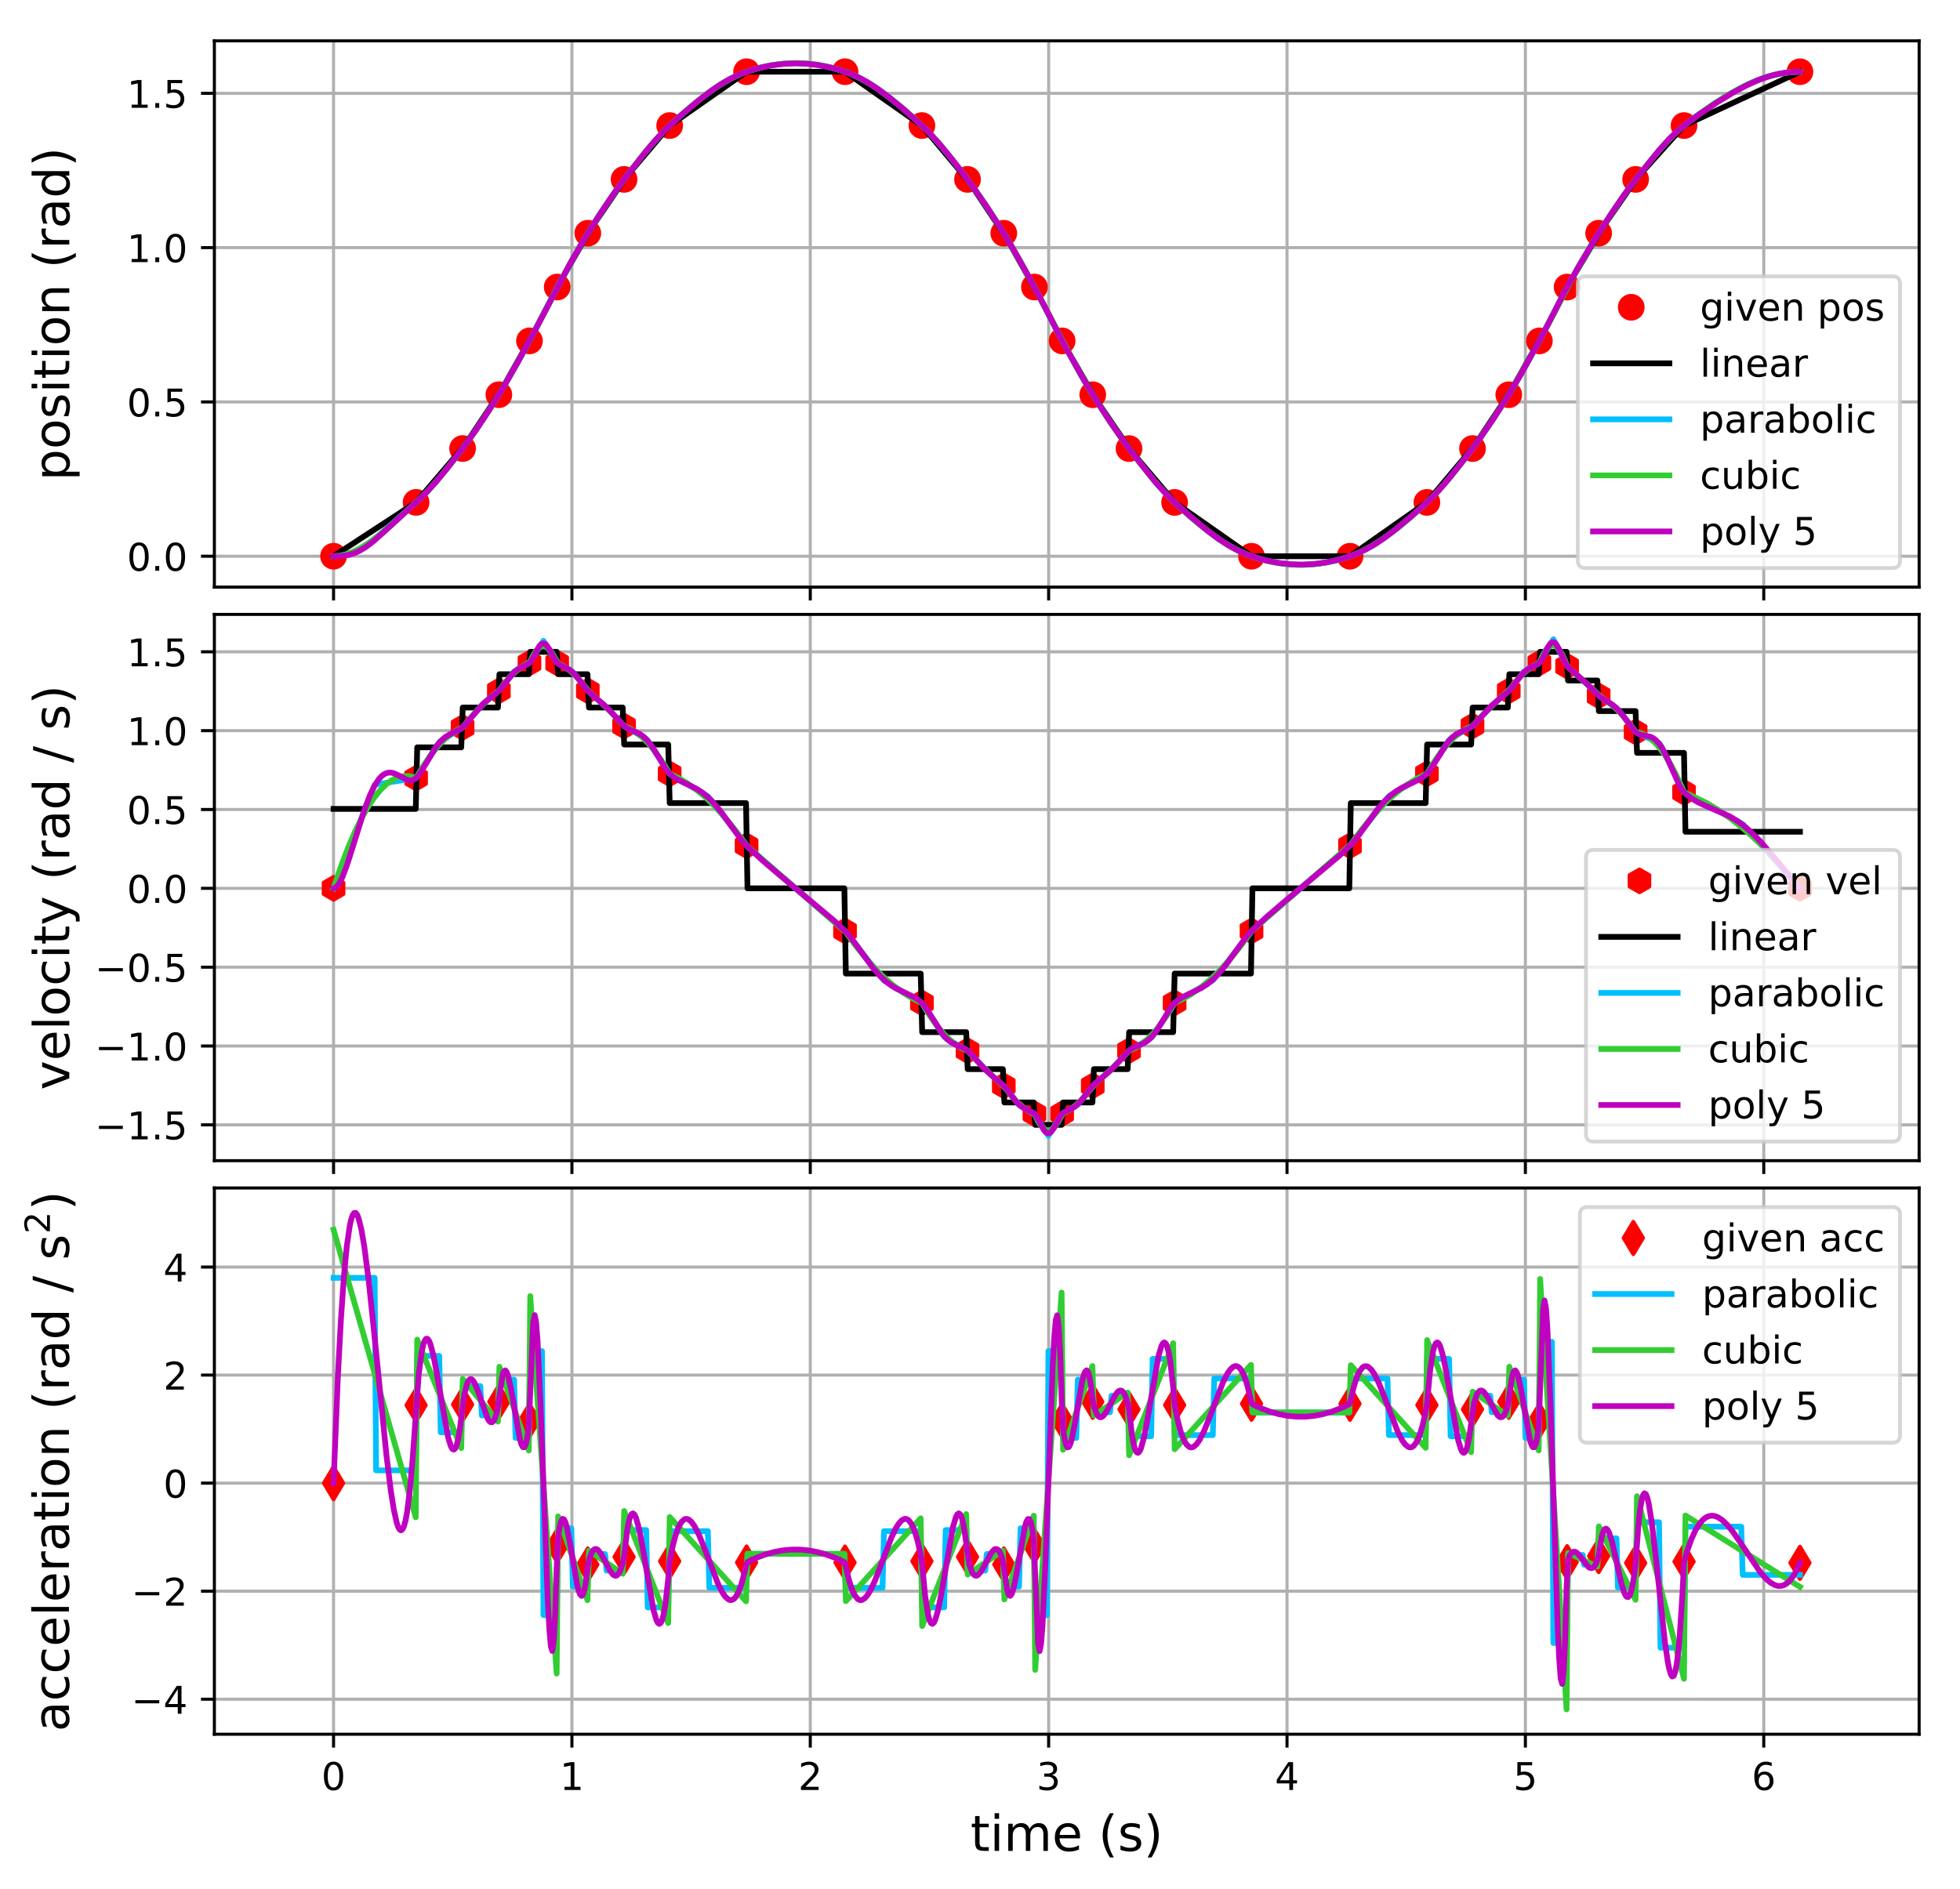 <?xml version="1.0" encoding="utf-8" standalone="no"?>
<!DOCTYPE svg PUBLIC "-//W3C//DTD SVG 1.1//EN"
  "http://www.w3.org/Graphics/SVG/1.1/DTD/svg11.dtd">
<!-- Created with matplotlib (http://matplotlib.org/) -->
<svg height="494.68pt" version="1.1" viewBox="0 0 513.233 494.68" width="513.233pt" xmlns="http://www.w3.org/2000/svg" xmlns:xlink="http://www.w3.org/1999/xlink">
 <defs>
  <style type="text/css">
*{stroke-linecap:butt;stroke-linejoin:round;}
  </style>
 </defs>
 <g id="figure_1">
  <g id="patch_1">
   <path d="M 0 494.68 
L 513.233 494.68 
L 513.233 0 
L 0 0 
z
" style="fill:#ffffff;"/>
  </g>
  <g id="axes_1">
   <g id="patch_2">
    <path d="M 56.133 153.771 
L 502.533 153.771 
L 502.533 10.7 
L 56.133 10.7 
z
" style="fill:#ffffff;"/>
   </g>
   <g id="matplotlib.axis_1">
    <g id="xtick_1">
     <g id="line2d_1">
      <path clip-path="url(#pa621f5d59d)" d="M 87.341 153.771 
L 87.341 10.7 
" style="fill:none;stroke:#b0b0b0;stroke-linecap:square;stroke-width:0.8;"/>
     </g>
     <g id="line2d_2">
      <defs>
       <path d="M 0 0 
L 0 3.5 
" id="mf4248b1b9f" style="stroke:#000000;stroke-width:0.8;"/>
      </defs>
      <g>
       <use style="stroke:#000000;stroke-width:0.8;" x="87.341" xlink:href="#mf4248b1b9f" y="153.771"/>
      </g>
     </g>
    </g>
    <g id="xtick_2">
     <g id="line2d_3">
      <path clip-path="url(#pa621f5d59d)" d="M 149.759 153.771 
L 149.759 10.7 
" style="fill:none;stroke:#b0b0b0;stroke-linecap:square;stroke-width:0.8;"/>
     </g>
     <g id="line2d_4">
      <g>
       <use style="stroke:#000000;stroke-width:0.8;" x="149.759" xlink:href="#mf4248b1b9f" y="153.771"/>
      </g>
     </g>
    </g>
    <g id="xtick_3">
     <g id="line2d_5">
      <path clip-path="url(#pa621f5d59d)" d="M 212.176 153.771 
L 212.176 10.7 
" style="fill:none;stroke:#b0b0b0;stroke-linecap:square;stroke-width:0.8;"/>
     </g>
     <g id="line2d_6">
      <g>
       <use style="stroke:#000000;stroke-width:0.8;" x="212.176" xlink:href="#mf4248b1b9f" y="153.771"/>
      </g>
     </g>
    </g>
    <g id="xtick_4">
     <g id="line2d_7">
      <path clip-path="url(#pa621f5d59d)" d="M 274.593 153.771 
L 274.593 10.7 
" style="fill:none;stroke:#b0b0b0;stroke-linecap:square;stroke-width:0.8;"/>
     </g>
     <g id="line2d_8">
      <g>
       <use style="stroke:#000000;stroke-width:0.8;" x="274.593" xlink:href="#mf4248b1b9f" y="153.771"/>
      </g>
     </g>
    </g>
    <g id="xtick_5">
     <g id="line2d_9">
      <path clip-path="url(#pa621f5d59d)" d="M 337.01 153.771 
L 337.01 10.7 
" style="fill:none;stroke:#b0b0b0;stroke-linecap:square;stroke-width:0.8;"/>
     </g>
     <g id="line2d_10">
      <g>
       <use style="stroke:#000000;stroke-width:0.8;" x="337.01" xlink:href="#mf4248b1b9f" y="153.771"/>
      </g>
     </g>
    </g>
    <g id="xtick_6">
     <g id="line2d_11">
      <path clip-path="url(#pa621f5d59d)" d="M 399.428 153.771 
L 399.428 10.7 
" style="fill:none;stroke:#b0b0b0;stroke-linecap:square;stroke-width:0.8;"/>
     </g>
     <g id="line2d_12">
      <g>
       <use style="stroke:#000000;stroke-width:0.8;" x="399.428" xlink:href="#mf4248b1b9f" y="153.771"/>
      </g>
     </g>
    </g>
    <g id="xtick_7">
     <g id="line2d_13">
      <path clip-path="url(#pa621f5d59d)" d="M 461.845 153.771 
L 461.845 10.7 
" style="fill:none;stroke:#b0b0b0;stroke-linecap:square;stroke-width:0.8;"/>
     </g>
     <g id="line2d_14">
      <g>
       <use style="stroke:#000000;stroke-width:0.8;" x="461.845" xlink:href="#mf4248b1b9f" y="153.771"/>
      </g>
     </g>
    </g>
    <g id="text_1">
     <!-- time (s) -->
     <defs>
      <path d="M 18.312 70.219 
L 18.312 54.688 
L 36.812 54.688 
L 36.812 47.703 
L 18.312 47.703 
L 18.312 18.016 
Q 18.312 11.328 20.141 9.422 
Q 21.969 7.516 27.594 7.516 
L 36.812 7.516 
L 36.812 0 
L 27.594 0 
Q 17.188 0 13.234 3.875 
Q 9.281 7.766 9.281 18.016 
L 9.281 47.703 
L 2.688 47.703 
L 2.688 54.688 
L 9.281 54.688 
L 9.281 70.219 
z
" id="DejaVuSans-74"/>
      <path d="M 9.422 54.688 
L 18.406 54.688 
L 18.406 0 
L 9.422 0 
z
M 9.422 75.984 
L 18.406 75.984 
L 18.406 64.594 
L 9.422 64.594 
z
" id="DejaVuSans-69"/>
      <path d="M 52 44.188 
Q 55.375 50.25 60.062 53.125 
Q 64.75 56 71.094 56 
Q 79.641 56 84.281 50.016 
Q 88.922 44.047 88.922 33.016 
L 88.922 0 
L 79.891 0 
L 79.891 32.719 
Q 79.891 40.578 77.094 44.375 
Q 74.312 48.188 68.609 48.188 
Q 61.625 48.188 57.562 43.547 
Q 53.516 38.922 53.516 30.906 
L 53.516 0 
L 44.484 0 
L 44.484 32.719 
Q 44.484 40.625 41.703 44.406 
Q 38.922 48.188 33.109 48.188 
Q 26.219 48.188 22.156 43.531 
Q 18.109 38.875 18.109 30.906 
L 18.109 0 
L 9.078 0 
L 9.078 54.688 
L 18.109 54.688 
L 18.109 46.188 
Q 21.188 51.219 25.484 53.609 
Q 29.781 56 35.688 56 
Q 41.656 56 45.828 52.969 
Q 50 49.953 52 44.188 
z
" id="DejaVuSans-6d"/>
      <path d="M 56.203 29.594 
L 56.203 25.203 
L 14.891 25.203 
Q 15.484 15.922 20.484 11.062 
Q 25.484 6.203 34.422 6.203 
Q 39.594 6.203 44.453 7.469 
Q 49.312 8.734 54.109 11.281 
L 54.109 2.781 
Q 49.266 0.734 44.188 -0.344 
Q 39.109 -1.422 33.891 -1.422 
Q 20.797 -1.422 13.156 6.188 
Q 5.516 13.812 5.516 26.812 
Q 5.516 40.234 12.766 48.109 
Q 20.016 56 32.328 56 
Q 43.359 56 49.781 48.891 
Q 56.203 41.797 56.203 29.594 
z
M 47.219 32.234 
Q 47.125 39.594 43.094 43.984 
Q 39.062 48.391 32.422 48.391 
Q 24.906 48.391 20.391 44.141 
Q 15.875 39.891 15.188 32.172 
z
" id="DejaVuSans-65"/>
      <path id="DejaVuSans-20"/>
      <path d="M 31 75.875 
Q 24.469 64.656 21.281 53.656 
Q 18.109 42.672 18.109 31.391 
Q 18.109 20.125 21.312 9.062 
Q 24.516 -2 31 -13.188 
L 23.188 -13.188 
Q 15.875 -1.703 12.234 9.375 
Q 8.594 20.453 8.594 31.391 
Q 8.594 42.281 12.203 53.312 
Q 15.828 64.359 23.188 75.875 
z
" id="DejaVuSans-28"/>
      <path d="M 44.281 53.078 
L 44.281 44.578 
Q 40.484 46.531 36.375 47.5 
Q 32.281 48.484 27.875 48.484 
Q 21.188 48.484 17.844 46.438 
Q 14.5 44.391 14.5 40.281 
Q 14.5 37.156 16.891 35.375 
Q 19.281 33.594 26.516 31.984 
L 29.594 31.297 
Q 39.156 29.25 43.188 25.516 
Q 47.219 21.781 47.219 15.094 
Q 47.219 7.469 41.188 3.016 
Q 35.156 -1.422 24.609 -1.422 
Q 20.219 -1.422 15.453 -0.562 
Q 10.688 0.297 5.422 2 
L 5.422 11.281 
Q 10.406 8.688 15.234 7.391 
Q 20.062 6.109 24.812 6.109 
Q 31.156 6.109 34.562 8.281 
Q 37.984 10.453 37.984 14.406 
Q 37.984 18.062 35.516 20.016 
Q 33.062 21.969 24.703 23.781 
L 21.578 24.516 
Q 13.234 26.266 9.516 29.906 
Q 5.812 33.547 5.812 39.891 
Q 5.812 47.609 11.281 51.797 
Q 16.75 56 26.812 56 
Q 31.781 56 36.172 55.266 
Q 40.578 54.547 44.281 53.078 
z
" id="DejaVuSans-73"/>
      <path d="M 8.016 75.875 
L 15.828 75.875 
Q 23.141 64.359 26.781 53.312 
Q 30.422 42.281 30.422 31.391 
Q 30.422 20.453 26.781 9.375 
Q 23.141 -1.703 15.828 -13.188 
L 8.016 -13.188 
Q 14.5 -2 17.703 9.062 
Q 20.906 20.125 20.906 31.391 
Q 20.906 42.672 17.703 53.656 
Q 14.5 64.656 8.016 75.875 
z
" id="DejaVuSans-29"/>
     </defs>
     <g transform="translate(254.124 174.649)scale(0.13 -0.13)">
      <use xlink:href="#DejaVuSans-74"/>
      <use x="39.209" xlink:href="#DejaVuSans-69"/>
      <use x="66.992" xlink:href="#DejaVuSans-6d"/>
      <use x="164.404" xlink:href="#DejaVuSans-65"/>
      <use x="225.928" xlink:href="#DejaVuSans-20"/>
      <use x="257.715" xlink:href="#DejaVuSans-28"/>
      <use x="296.729" xlink:href="#DejaVuSans-73"/>
      <use x="348.828" xlink:href="#DejaVuSans-29"/>
     </g>
    </g>
   </g>
   <g id="matplotlib.axis_2">
    <g id="ytick_1">
     <g id="line2d_15">
      <path clip-path="url(#pa621f5d59d)" d="M 56.133 145.685 
L 502.533 145.685 
" style="fill:none;stroke:#b0b0b0;stroke-linecap:square;stroke-width:0.8;"/>
     </g>
     <g id="line2d_16">
      <defs>
       <path d="M 0 0 
L -3.5 0 
" id="mbb7e3d552a" style="stroke:#000000;stroke-width:0.8;"/>
      </defs>
      <g>
       <use style="stroke:#000000;stroke-width:0.8;" x="56.133" xlink:href="#mbb7e3d552a" y="145.685"/>
      </g>
     </g>
     <g id="text_2">
      <!-- 0.0 -->
      <defs>
       <path d="M 31.781 66.406 
Q 24.172 66.406 20.328 58.906 
Q 16.5 51.422 16.5 36.375 
Q 16.5 21.391 20.328 13.891 
Q 24.172 6.391 31.781 6.391 
Q 39.453 6.391 43.281 13.891 
Q 47.125 21.391 47.125 36.375 
Q 47.125 51.422 43.281 58.906 
Q 39.453 66.406 31.781 66.406 
z
M 31.781 74.219 
Q 44.047 74.219 50.516 64.516 
Q 56.984 54.828 56.984 36.375 
Q 56.984 17.969 50.516 8.266 
Q 44.047 -1.422 31.781 -1.422 
Q 19.531 -1.422 13.062 8.266 
Q 6.594 17.969 6.594 36.375 
Q 6.594 54.828 13.062 64.516 
Q 19.531 74.219 31.781 74.219 
z
" id="DejaVuSans-30"/>
       <path d="M 10.688 12.406 
L 21 12.406 
L 21 0 
L 10.688 0 
z
" id="DejaVuSans-2e"/>
      </defs>
      <g transform="translate(33.23 149.484)scale(0.1 -0.1)">
       <use xlink:href="#DejaVuSans-30"/>
       <use x="63.623" xlink:href="#DejaVuSans-2e"/>
       <use x="95.41" xlink:href="#DejaVuSans-30"/>
      </g>
     </g>
    </g>
    <g id="ytick_2">
     <g id="line2d_17">
      <path clip-path="url(#pa621f5d59d)" d="M 56.133 105.27 
L 502.533 105.27 
" style="fill:none;stroke:#b0b0b0;stroke-linecap:square;stroke-width:0.8;"/>
     </g>
     <g id="line2d_18">
      <g>
       <use style="stroke:#000000;stroke-width:0.8;" x="56.133" xlink:href="#mbb7e3d552a" y="105.27"/>
      </g>
     </g>
     <g id="text_3">
      <!-- 0.5 -->
      <defs>
       <path d="M 10.797 72.906 
L 49.516 72.906 
L 49.516 64.594 
L 19.828 64.594 
L 19.828 46.734 
Q 21.969 47.469 24.109 47.828 
Q 26.266 48.188 28.422 48.188 
Q 40.625 48.188 47.75 41.5 
Q 54.891 34.812 54.891 23.391 
Q 54.891 11.625 47.562 5.094 
Q 40.234 -1.422 26.906 -1.422 
Q 22.312 -1.422 17.547 -0.641 
Q 12.797 0.141 7.719 1.703 
L 7.719 11.625 
Q 12.109 9.234 16.797 8.062 
Q 21.484 6.891 26.703 6.891 
Q 35.156 6.891 40.078 11.328 
Q 45.016 15.766 45.016 23.391 
Q 45.016 31 40.078 35.438 
Q 35.156 39.891 26.703 39.891 
Q 22.75 39.891 18.812 39.016 
Q 14.891 38.141 10.797 36.281 
z
" id="DejaVuSans-35"/>
      </defs>
      <g transform="translate(33.23 109.069)scale(0.1 -0.1)">
       <use xlink:href="#DejaVuSans-30"/>
       <use x="63.623" xlink:href="#DejaVuSans-2e"/>
       <use x="95.41" xlink:href="#DejaVuSans-35"/>
      </g>
     </g>
    </g>
    <g id="ytick_3">
     <g id="line2d_19">
      <path clip-path="url(#pa621f5d59d)" d="M 56.133 64.856 
L 502.533 64.856 
" style="fill:none;stroke:#b0b0b0;stroke-linecap:square;stroke-width:0.8;"/>
     </g>
     <g id="line2d_20">
      <g>
       <use style="stroke:#000000;stroke-width:0.8;" x="56.133" xlink:href="#mbb7e3d552a" y="64.856"/>
      </g>
     </g>
     <g id="text_4">
      <!-- 1.0 -->
      <defs>
       <path d="M 12.406 8.297 
L 28.516 8.297 
L 28.516 63.922 
L 10.984 60.406 
L 10.984 69.391 
L 28.422 72.906 
L 38.281 72.906 
L 38.281 8.297 
L 54.391 8.297 
L 54.391 0 
L 12.406 0 
z
" id="DejaVuSans-31"/>
      </defs>
      <g transform="translate(33.23 68.655)scale(0.1 -0.1)">
       <use xlink:href="#DejaVuSans-31"/>
       <use x="63.623" xlink:href="#DejaVuSans-2e"/>
       <use x="95.41" xlink:href="#DejaVuSans-30"/>
      </g>
     </g>
    </g>
    <g id="ytick_4">
     <g id="line2d_21">
      <path clip-path="url(#pa621f5d59d)" d="M 56.133 24.441 
L 502.533 24.441 
" style="fill:none;stroke:#b0b0b0;stroke-linecap:square;stroke-width:0.8;"/>
     </g>
     <g id="line2d_22">
      <g>
       <use style="stroke:#000000;stroke-width:0.8;" x="56.133" xlink:href="#mbb7e3d552a" y="24.441"/>
      </g>
     </g>
     <g id="text_5">
      <!-- 1.5 -->
      <g transform="translate(33.23 28.24)scale(0.1 -0.1)">
       <use xlink:href="#DejaVuSans-31"/>
       <use x="63.623" xlink:href="#DejaVuSans-2e"/>
       <use x="95.41" xlink:href="#DejaVuSans-35"/>
      </g>
     </g>
    </g>
    <g id="text_6">
     <!-- position (rad) -->
     <defs>
      <path d="M 18.109 8.203 
L 18.109 -20.797 
L 9.078 -20.797 
L 9.078 54.688 
L 18.109 54.688 
L 18.109 46.391 
Q 20.953 51.266 25.266 53.625 
Q 29.594 56 35.594 56 
Q 45.562 56 51.781 48.094 
Q 58.016 40.188 58.016 27.297 
Q 58.016 14.406 51.781 6.484 
Q 45.562 -1.422 35.594 -1.422 
Q 29.594 -1.422 25.266 0.953 
Q 20.953 3.328 18.109 8.203 
z
M 48.688 27.297 
Q 48.688 37.203 44.609 42.844 
Q 40.531 48.484 33.406 48.484 
Q 26.266 48.484 22.188 42.844 
Q 18.109 37.203 18.109 27.297 
Q 18.109 17.391 22.188 11.75 
Q 26.266 6.109 33.406 6.109 
Q 40.531 6.109 44.609 11.75 
Q 48.688 17.391 48.688 27.297 
z
" id="DejaVuSans-70"/>
      <path d="M 30.609 48.391 
Q 23.391 48.391 19.188 42.75 
Q 14.984 37.109 14.984 27.297 
Q 14.984 17.484 19.156 11.844 
Q 23.344 6.203 30.609 6.203 
Q 37.797 6.203 41.984 11.859 
Q 46.188 17.531 46.188 27.297 
Q 46.188 37.016 41.984 42.703 
Q 37.797 48.391 30.609 48.391 
z
M 30.609 56 
Q 42.328 56 49.016 48.375 
Q 55.719 40.766 55.719 27.297 
Q 55.719 13.875 49.016 6.219 
Q 42.328 -1.422 30.609 -1.422 
Q 18.844 -1.422 12.172 6.219 
Q 5.516 13.875 5.516 27.297 
Q 5.516 40.766 12.172 48.375 
Q 18.844 56 30.609 56 
z
" id="DejaVuSans-6f"/>
      <path d="M 54.891 33.016 
L 54.891 0 
L 45.906 0 
L 45.906 32.719 
Q 45.906 40.484 42.875 44.328 
Q 39.844 48.188 33.797 48.188 
Q 26.516 48.188 22.312 43.547 
Q 18.109 38.922 18.109 30.906 
L 18.109 0 
L 9.078 0 
L 9.078 54.688 
L 18.109 54.688 
L 18.109 46.188 
Q 21.344 51.125 25.703 53.562 
Q 30.078 56 35.797 56 
Q 45.219 56 50.047 50.172 
Q 54.891 44.344 54.891 33.016 
z
" id="DejaVuSans-6e"/>
      <path d="M 41.109 46.297 
Q 39.594 47.172 37.812 47.578 
Q 36.031 48 33.891 48 
Q 26.266 48 22.188 43.047 
Q 18.109 38.094 18.109 28.812 
L 18.109 0 
L 9.078 0 
L 9.078 54.688 
L 18.109 54.688 
L 18.109 46.188 
Q 20.953 51.172 25.484 53.578 
Q 30.031 56 36.531 56 
Q 37.453 56 38.578 55.875 
Q 39.703 55.766 41.062 55.516 
z
" id="DejaVuSans-72"/>
      <path d="M 34.281 27.484 
Q 23.391 27.484 19.188 25 
Q 14.984 22.516 14.984 16.5 
Q 14.984 11.719 18.141 8.906 
Q 21.297 6.109 26.703 6.109 
Q 34.188 6.109 38.703 11.406 
Q 43.219 16.703 43.219 25.484 
L 43.219 27.484 
z
M 52.203 31.203 
L 52.203 0 
L 43.219 0 
L 43.219 8.297 
Q 40.141 3.328 35.547 0.953 
Q 30.953 -1.422 24.312 -1.422 
Q 15.922 -1.422 10.953 3.297 
Q 6 8.016 6 15.922 
Q 6 25.141 12.172 29.828 
Q 18.359 34.516 30.609 34.516 
L 43.219 34.516 
L 43.219 35.406 
Q 43.219 41.609 39.141 45 
Q 35.062 48.391 27.688 48.391 
Q 23 48.391 18.547 47.266 
Q 14.109 46.141 10.016 43.891 
L 10.016 52.203 
Q 14.938 54.109 19.578 55.047 
Q 24.219 56 28.609 56 
Q 40.484 56 46.344 49.844 
Q 52.203 43.703 52.203 31.203 
z
" id="DejaVuSans-61"/>
      <path d="M 45.406 46.391 
L 45.406 75.984 
L 54.391 75.984 
L 54.391 0 
L 45.406 0 
L 45.406 8.203 
Q 42.578 3.328 38.25 0.953 
Q 33.938 -1.422 27.875 -1.422 
Q 17.969 -1.422 11.734 6.484 
Q 5.516 14.406 5.516 27.297 
Q 5.516 40.188 11.734 48.094 
Q 17.969 56 27.875 56 
Q 33.938 56 38.25 53.625 
Q 42.578 51.266 45.406 46.391 
z
M 14.797 27.297 
Q 14.797 17.391 18.875 11.75 
Q 22.953 6.109 30.078 6.109 
Q 37.203 6.109 41.297 11.75 
Q 45.406 17.391 45.406 27.297 
Q 45.406 37.203 41.297 42.844 
Q 37.203 48.484 30.078 48.484 
Q 22.953 48.484 18.875 42.844 
Q 14.797 37.203 14.797 27.297 
z
" id="DejaVuSans-64"/>
     </defs>
     <g transform="translate(18.146 125.901)rotate(-90)scale(0.13 -0.13)">
      <use xlink:href="#DejaVuSans-70"/>
      <use x="63.477" xlink:href="#DejaVuSans-6f"/>
      <use x="124.658" xlink:href="#DejaVuSans-73"/>
      <use x="176.758" xlink:href="#DejaVuSans-69"/>
      <use x="204.541" xlink:href="#DejaVuSans-74"/>
      <use x="243.75" xlink:href="#DejaVuSans-69"/>
      <use x="271.533" xlink:href="#DejaVuSans-6f"/>
      <use x="332.715" xlink:href="#DejaVuSans-6e"/>
      <use x="396.094" xlink:href="#DejaVuSans-20"/>
      <use x="427.881" xlink:href="#DejaVuSans-28"/>
      <use x="466.895" xlink:href="#DejaVuSans-72"/>
      <use x="508.008" xlink:href="#DejaVuSans-61"/>
      <use x="569.287" xlink:href="#DejaVuSans-64"/>
      <use x="632.764" xlink:href="#DejaVuSans-29"/>
     </g>
    </g>
   </g>
   <g id="line2d_23">
    <defs>
     <path d="M 0 3 
C 0.796 3 1.559 2.684 2.121 2.121 
C 2.684 1.559 3 0.796 3 0 
C 3 -0.796 2.684 -1.559 2.121 -2.121 
C 1.559 -2.684 0.796 -3 0 -3 
C -0.796 -3 -1.559 -2.684 -2.121 -2.121 
C -2.684 -1.559 -3 -0.796 -3 0 
C -3 0.796 -2.684 1.559 -2.121 2.121 
C -1.559 2.684 -0.796 3 0 3 
z
" id="m80824ba1f6" style="stroke:#ff0000;"/>
    </defs>
    <g clip-path="url(#pa621f5d59d)">
     <use style="fill:#ff0000;stroke:#ff0000;" x="87.341" xlink:href="#m80824ba1f6" y="145.677"/>
     <use style="fill:#ff0000;stroke:#ff0000;" x="108.956" xlink:href="#m80824ba1f6" y="131.578"/>
     <use style="fill:#ff0000;stroke:#ff0000;" x="121.133" xlink:href="#m80824ba1f6" y="117.479"/>
     <use style="fill:#ff0000;stroke:#ff0000;" x="130.628" xlink:href="#m80824ba1f6" y="103.38"/>
     <use style="fill:#ff0000;stroke:#ff0000;" x="138.646" xlink:href="#m80824ba1f6" y="89.281"/>
     <use style="fill:#ff0000;stroke:#ff0000;" x="145.904" xlink:href="#m80824ba1f6" y="75.182"/>
     <use style="fill:#ff0000;stroke:#ff0000;" x="153.921" xlink:href="#m80824ba1f6" y="61.083"/>
     <use style="fill:#ff0000;stroke:#ff0000;" x="163.417" xlink:href="#m80824ba1f6" y="46.984"/>
     <use style="fill:#ff0000;stroke:#ff0000;" x="175.354" xlink:href="#m80824ba1f6" y="32.886"/>
     <use style="fill:#ff0000;stroke:#ff0000;" x="195.492" xlink:href="#m80824ba1f6" y="18.787"/>
     <use style="fill:#ff0000;stroke:#ff0000;" x="221.271" xlink:href="#m80824ba1f6" y="18.783"/>
     <use style="fill:#ff0000;stroke:#ff0000;" x="241.41" xlink:href="#m80824ba1f6" y="32.883"/>
     <use style="fill:#ff0000;stroke:#ff0000;" x="253.349" xlink:href="#m80824ba1f6" y="46.984"/>
     <use style="fill:#ff0000;stroke:#ff0000;" x="262.845" xlink:href="#m80824ba1f6" y="61.085"/>
     <use style="fill:#ff0000;stroke:#ff0000;" x="270.864" xlink:href="#m80824ba1f6" y="75.185"/>
     <use style="fill:#ff0000;stroke:#ff0000;" x="278.123" xlink:href="#m80824ba1f6" y="89.286"/>
     <use style="fill:#ff0000;stroke:#ff0000;" x="286.141" xlink:href="#m80824ba1f6" y="103.386"/>
     <use style="fill:#ff0000;stroke:#ff0000;" x="295.638" xlink:href="#m80824ba1f6" y="117.487"/>
     <use style="fill:#ff0000;stroke:#ff0000;" x="307.576" xlink:href="#m80824ba1f6" y="131.587"/>
     <use style="fill:#ff0000;stroke:#ff0000;" x="327.716" xlink:href="#m80824ba1f6" y="145.688"/>
     <use style="fill:#ff0000;stroke:#ff0000;" x="353.503" xlink:href="#m80824ba1f6" y="145.685"/>
     <use style="fill:#ff0000;stroke:#ff0000;" x="373.641" xlink:href="#m80824ba1f6" y="131.585"/>
     <use style="fill:#ff0000;stroke:#ff0000;" x="385.579" xlink:href="#m80824ba1f6" y="117.485"/>
     <use style="fill:#ff0000;stroke:#ff0000;" x="395.075" xlink:href="#m80824ba1f6" y="103.386"/>
     <use style="fill:#ff0000;stroke:#ff0000;" x="403.093" xlink:href="#m80824ba1f6" y="89.286"/>
     <use style="fill:#ff0000;stroke:#ff0000;" x="410.351" xlink:href="#m80824ba1f6" y="75.187"/>
     <use style="fill:#ff0000;stroke:#ff0000;" x="418.612" xlink:href="#m80824ba1f6" y="61.087"/>
     <use style="fill:#ff0000;stroke:#ff0000;" x="428.299" xlink:href="#m80824ba1f6" y="46.987"/>
     <use style="fill:#ff0000;stroke:#ff0000;" x="440.971" xlink:href="#m80824ba1f6" y="32.888"/>
     <use style="fill:#ff0000;stroke:#ff0000;" x="471.324" xlink:href="#m80824ba1f6" y="18.788"/>
    </g>
   </g>
   <g id="line2d_24">
    <path clip-path="url(#pa621f5d59d)" d="M 87.341 145.677 
L 108.866 131.637 
L 110.403 129.902 
L 121.55 116.859 
L 131.159 102.446 
L 139.615 87.398 
L 146.918 73.398 
L 154.606 60.067 
L 163.83 46.496 
L 175.362 32.88 
L 195.349 18.887 
L 196.117 18.787 
L 221.101 18.783 
L 221.87 19.202 
L 241.473 32.957 
L 253.772 47.613 
L 263.382 62.028 
L 271.838 77.077 
L 279.141 91.076 
L 286.828 104.406 
L 296.053 117.977 
L 307.584 131.593 
L 327.571 145.587 
L 328.34 145.688 
L 353.323 145.685 
L 353.708 145.541 
L 373.695 131.522 
L 385.995 116.868 
L 395.604 102.456 
L 404.06 87.408 
L 411.363 73.46 
L 419.435 59.89 
L 428.659 46.586 
L 440.959 32.901 
L 447.109 30.037 
L 471.324 18.788 
L 471.324 18.788 
" style="fill:none;stroke:#000000;stroke-linecap:square;stroke-width:1.5;"/>
   </g>
   <g id="line2d_25">
    <path clip-path="url(#pa621f5d59d)" d="M 87.341 145.677 
L 88.879 145.584 
L 90.416 145.304 
L 91.954 144.838 
L 93.876 143.994 
L 95.798 142.858 
L 97.719 141.431 
L 102.716 137.13 
L 109.635 130.952 
L 112.325 128.251 
L 115.016 125.196 
L 119.244 119.94 
L 123.088 114.825 
L 126.163 110.362 
L 130.006 104.384 
L 133.465 98.619 
L 137.694 91.035 
L 141.153 84.482 
L 146.534 74.02 
L 151.531 65.074 
L 154.99 59.366 
L 158.834 53.446 
L 162.293 48.504 
L 166.137 43.426 
L 170.365 38.172 
L 173.055 35.174 
L 175.746 32.518 
L 179.974 28.737 
L 183.818 25.585 
L 187.277 23.019 
L 189.967 21.334 
L 192.658 19.94 
L 194.964 18.977 
L 197.655 18.093 
L 200.73 17.325 
L 203.805 16.814 
L 206.495 16.577 
L 209.186 16.537 
L 211.876 16.694 
L 214.567 17.047 
L 217.642 17.692 
L 220.717 18.593 
L 223.407 19.622 
L 225.714 20.735 
L 228.404 22.303 
L 231.095 24.162 
L 234.938 27.182 
L 238.782 30.475 
L 242.626 34.062 
L 245.316 36.922 
L 248.007 40.121 
L 252.619 46.016 
L 256.079 50.748 
L 259.538 55.87 
L 263.382 61.96 
L 266.841 67.881 
L 271.838 77.011 
L 275.297 83.854 
L 278.372 89.746 
L 283.369 98.737 
L 286.828 104.493 
L 290.672 110.453 
L 294.131 115.44 
L 297.975 120.553 
L 302.203 125.844 
L 304.893 128.892 
L 307.584 131.595 
L 311.812 135.406 
L 315.656 138.585 
L 319.115 141.19 
L 321.805 142.917 
L 324.496 144.353 
L 326.802 145.352 
L 329.493 146.267 
L 332.568 147.067 
L 335.643 147.609 
L 338.333 147.873 
L 341.024 147.941 
L 343.714 147.812 
L 346.405 147.486 
L 349.48 146.874 
L 352.555 146.004 
L 355.245 145.013 
L 357.552 143.938 
L 360.242 142.412 
L 362.933 140.596 
L 366.392 137.919 
L 370.236 134.682 
L 374.079 131.169 
L 376.77 128.409 
L 379.46 125.304 
L 383.688 119.973 
L 387.532 114.818 
L 390.991 109.781 
L 394.835 103.774 
L 398.294 97.959 
L 402.907 89.63 
L 405.982 83.714 
L 409.825 76.155 
L 413.669 69.285 
L 417.513 62.845 
L 421.741 56.244 
L 425.585 50.621 
L 428.659 46.526 
L 433.656 40.324 
L 436.731 36.799 
L 439.037 34.531 
L 441.344 32.595 
L 445.572 29.437 
L 449.8 26.578 
L 453.643 24.238 
L 457.487 22.161 
L 460.178 20.977 
L 462.868 20.048 
L 465.559 19.374 
L 468.249 18.955 
L 470.94 18.791 
L 471.324 18.788 
L 471.324 18.788 
" style="fill:none;stroke:#00bfff;stroke-linecap:square;stroke-width:1.5;"/>
   </g>
   <g id="line2d_26">
    <path clip-path="url(#pa621f5d59d)" d="M 87.341 145.677 
L 88.879 145.565 
L 90.416 145.242 
L 92.338 144.569 
L 94.26 143.631 
L 96.566 142.207 
L 98.872 140.518 
L 101.947 137.96 
L 106.56 133.774 
L 111.557 129.045 
L 114.247 126.092 
L 117.322 122.392 
L 121.55 116.924 
L 124.625 112.633 
L 128.084 107.425 
L 131.928 101.235 
L 135.387 95.224 
L 139.615 87.454 
L 149.609 68.442 
L 153.453 61.849 
L 157.296 55.763 
L 161.14 50.109 
L 164.599 45.417 
L 168.827 40.026 
L 171.902 36.435 
L 174.593 33.617 
L 178.052 30.4 
L 181.896 27.086 
L 185.355 24.399 
L 188.43 22.302 
L 191.121 20.731 
L 193.811 19.438 
L 196.117 18.573 
L 199.192 17.677 
L 202.267 17.038 
L 205.342 16.655 
L 208.033 16.53 
L 210.723 16.603 
L 213.414 16.872 
L 216.104 17.337 
L 219.179 18.11 
L 221.87 19.001 
L 224.176 19.986 
L 226.867 21.409 
L 229.557 23.097 
L 232.632 25.31 
L 236.092 28.105 
L 239.935 31.511 
L 243.394 34.854 
L 246.085 37.82 
L 249.16 41.539 
L 253.388 47.036 
L 256.847 51.855 
L 260.307 57.053 
L 264.15 63.238 
L 267.61 69.25 
L 271.838 77.02 
L 281.831 96.032 
L 285.675 102.625 
L 289.519 108.71 
L 293.362 114.365 
L 296.822 119.056 
L 301.05 124.447 
L 304.124 128.038 
L 306.815 130.856 
L 310.274 134.073 
L 314.118 137.387 
L 317.577 140.075 
L 320.652 142.172 
L 323.343 143.744 
L 326.033 145.036 
L 328.34 145.901 
L 331.415 146.797 
L 334.489 147.436 
L 337.564 147.818 
L 340.255 147.942 
L 342.946 147.869 
L 345.636 147.599 
L 348.327 147.133 
L 351.402 146.36 
L 354.092 145.47 
L 356.398 144.486 
L 359.089 143.064 
L 361.78 141.377 
L 364.854 139.165 
L 368.314 136.371 
L 372.157 132.966 
L 375.617 129.624 
L 378.307 126.659 
L 381.382 122.94 
L 385.61 117.444 
L 389.07 112.626 
L 392.529 107.429 
L 396.373 101.245 
L 399.832 95.234 
L 404.06 87.461 
L 412.9 70.624 
L 416.744 64.097 
L 420.588 58 
L 424.431 52.261 
L 427.506 48.019 
L 432.119 42.157 
L 435.578 38.086 
L 438.269 35.275 
L 440.575 33.206 
L 444.418 30.247 
L 448.647 27.26 
L 452.106 25.068 
L 455.565 23.141 
L 458.64 21.684 
L 461.331 20.627 
L 464.021 19.792 
L 466.712 19.197 
L 469.018 18.892 
L 471.324 18.788 
L 471.324 18.788 
" style="fill:none;stroke:#32cd32;stroke-linecap:square;stroke-width:1.5;"/>
   </g>
   <g id="line2d_27">
    <path clip-path="url(#pa621f5d59d)" d="M 87.341 145.677 
L 89.648 145.603 
L 91.185 145.368 
L 92.723 144.91 
L 94.26 144.209 
L 95.798 143.274 
L 97.719 141.824 
L 100.41 139.437 
L 108.866 131.659 
L 111.557 129.08 
L 113.863 126.568 
L 116.938 122.86 
L 121.55 116.925 
L 124.625 112.641 
L 128.084 107.42 
L 131.928 101.241 
L 135.387 95.221 
L 140 86.734 
L 149.225 69.13 
L 153.068 62.48 
L 156.912 56.357 
L 160.756 50.647 
L 164.215 45.928 
L 169.212 39.545 
L 171.902 36.397 
L 174.593 33.611 
L 178.052 30.435 
L 182.664 26.52 
L 186.124 23.845 
L 188.814 22.017 
L 191.121 20.683 
L 193.427 19.584 
L 196.117 18.574 
L 198.808 17.789 
L 201.883 17.142 
L 204.958 16.748 
L 208.033 16.6 
L 211.108 16.692 
L 214.183 17.029 
L 217.258 17.616 
L 219.948 18.346 
L 222.639 19.293 
L 224.945 20.322 
L 227.251 21.585 
L 229.942 23.342 
L 233.017 25.649 
L 236.86 28.824 
L 241.088 32.582 
L 243.779 35.228 
L 246.469 38.238 
L 249.929 42.528 
L 254.541 48.595 
L 258 53.546 
L 261.844 59.476 
L 265.303 65.189 
L 269.147 72.035 
L 272.991 79.235 
L 279.141 91.159 
L 283.753 99.402 
L 287.212 105.106 
L 291.056 111.029 
L 294.515 115.971 
L 298.359 121.045 
L 302.587 126.316 
L 305.278 129.316 
L 307.968 131.954 
L 311.812 135.377 
L 316.04 138.877 
L 319.115 141.178 
L 321.805 142.928 
L 324.112 144.184 
L 326.418 145.206 
L 329.108 146.146 
L 331.799 146.871 
L 334.874 147.453 
L 337.949 147.784 
L 341.024 147.872 
L 344.099 147.718 
L 347.174 147.319 
L 349.864 146.763 
L 352.555 146.003 
L 355.245 145.022 
L 357.552 143.956 
L 359.858 142.655 
L 362.548 140.859 
L 365.623 138.521 
L 369.851 134.99 
L 374.079 131.17 
L 376.77 128.429 
L 379.46 125.32 
L 383.304 120.467 
L 387.532 114.821 
L 390.991 109.782 
L 394.835 103.774 
L 398.294 97.96 
L 402.907 89.63 
L 405.982 83.707 
L 409.825 76.152 
L 413.669 69.285 
L 417.513 62.844 
L 421.741 56.243 
L 425.585 50.615 
L 428.659 46.526 
L 434.425 39.358 
L 437.116 36.35 
L 439.037 34.501 
L 441.344 32.596 
L 444.803 30.045 
L 449.415 26.946 
L 453.643 24.357 
L 457.103 22.482 
L 460.178 21.072 
L 462.868 20.09 
L 465.174 19.462 
L 467.481 19.041 
L 469.787 18.826 
L 471.324 18.788 
L 471.324 18.788 
" style="fill:none;stroke:#bf00bf;stroke-linecap:square;stroke-width:1.5;"/>
   </g>
   <g id="patch_3">
    <path d="M 56.133 153.771 
L 56.133 10.7 
" style="fill:none;stroke:#000000;stroke-linecap:square;stroke-linejoin:miter;stroke-width:0.8;"/>
   </g>
   <g id="patch_4">
    <path d="M 502.533 153.771 
L 502.533 10.7 
" style="fill:none;stroke:#000000;stroke-linecap:square;stroke-linejoin:miter;stroke-width:0.8;"/>
   </g>
   <g id="patch_5">
    <path d="M 56.133 153.771 
L 502.533 153.771 
" style="fill:none;stroke:#000000;stroke-linecap:square;stroke-linejoin:miter;stroke-width:0.8;"/>
   </g>
   <g id="patch_6">
    <path d="M 56.133 10.7 
L 502.533 10.7 
" style="fill:none;stroke:#000000;stroke-linecap:square;stroke-linejoin:miter;stroke-width:0.8;"/>
   </g>
   <g id="legend_1">
    <g id="patch_7">
     <path d="M 415.142 148.771 
L 495.533 148.771 
Q 497.533 148.771 497.533 146.771 
L 497.533 74.38 
Q 497.533 72.38 495.533 72.38 
L 415.142 72.38 
Q 413.142 72.38 413.142 74.38 
L 413.142 146.771 
Q 413.142 148.771 415.142 148.771 
z
" style="fill:#ffffff;opacity:0.8;stroke:#cccccc;stroke-linejoin:miter;"/>
    </g>
    <g id="line2d_28"/>
    <g id="line2d_29">
     <g>
      <use style="fill:#ff0000;stroke:#ff0000;" x="427.142" xlink:href="#m80824ba1f6" y="80.479"/>
     </g>
    </g>
    <g id="text_7">
     <!-- given pos -->
     <defs>
      <path d="M 45.406 27.984 
Q 45.406 37.75 41.375 43.109 
Q 37.359 48.484 30.078 48.484 
Q 22.859 48.484 18.828 43.109 
Q 14.797 37.75 14.797 27.984 
Q 14.797 18.266 18.828 12.891 
Q 22.859 7.516 30.078 7.516 
Q 37.359 7.516 41.375 12.891 
Q 45.406 18.266 45.406 27.984 
z
M 54.391 6.781 
Q 54.391 -7.172 48.188 -13.984 
Q 42 -20.797 29.203 -20.797 
Q 24.469 -20.797 20.266 -20.094 
Q 16.062 -19.391 12.109 -17.922 
L 12.109 -9.188 
Q 16.062 -11.328 19.922 -12.344 
Q 23.781 -13.375 27.781 -13.375 
Q 36.625 -13.375 41.016 -8.766 
Q 45.406 -4.156 45.406 5.172 
L 45.406 9.625 
Q 42.625 4.781 38.281 2.391 
Q 33.938 0 27.875 0 
Q 17.828 0 11.672 7.656 
Q 5.516 15.328 5.516 27.984 
Q 5.516 40.672 11.672 48.328 
Q 17.828 56 27.875 56 
Q 33.938 56 38.281 53.609 
Q 42.625 51.219 45.406 46.391 
L 45.406 54.688 
L 54.391 54.688 
z
" id="DejaVuSans-67"/>
      <path d="M 2.984 54.688 
L 12.5 54.688 
L 29.594 8.797 
L 46.688 54.688 
L 56.203 54.688 
L 35.688 0 
L 23.484 0 
z
" id="DejaVuSans-76"/>
     </defs>
     <g transform="translate(445.142 83.979)scale(0.1 -0.1)">
      <use xlink:href="#DejaVuSans-67"/>
      <use x="63.477" xlink:href="#DejaVuSans-69"/>
      <use x="91.26" xlink:href="#DejaVuSans-76"/>
      <use x="150.439" xlink:href="#DejaVuSans-65"/>
      <use x="211.963" xlink:href="#DejaVuSans-6e"/>
      <use x="275.342" xlink:href="#DejaVuSans-20"/>
      <use x="307.129" xlink:href="#DejaVuSans-70"/>
      <use x="370.605" xlink:href="#DejaVuSans-6f"/>
      <use x="431.787" xlink:href="#DejaVuSans-73"/>
     </g>
    </g>
    <g id="line2d_30">
     <path d="M 417.142 95.157 
L 437.142 95.157 
" style="fill:none;stroke:#000000;stroke-linecap:square;stroke-width:1.5;"/>
    </g>
    <g id="line2d_31"/>
    <g id="text_8">
     <!-- linear -->
     <defs>
      <path d="M 9.422 75.984 
L 18.406 75.984 
L 18.406 0 
L 9.422 0 
z
" id="DejaVuSans-6c"/>
     </defs>
     <g transform="translate(445.142 98.657)scale(0.1 -0.1)">
      <use xlink:href="#DejaVuSans-6c"/>
      <use x="27.783" xlink:href="#DejaVuSans-69"/>
      <use x="55.566" xlink:href="#DejaVuSans-6e"/>
      <use x="118.945" xlink:href="#DejaVuSans-65"/>
      <use x="180.469" xlink:href="#DejaVuSans-61"/>
      <use x="241.748" xlink:href="#DejaVuSans-72"/>
     </g>
    </g>
    <g id="line2d_32">
     <path d="M 417.142 109.835 
L 437.142 109.835 
" style="fill:none;stroke:#00bfff;stroke-linecap:square;stroke-width:1.5;"/>
    </g>
    <g id="line2d_33"/>
    <g id="text_9">
     <!-- parabolic -->
     <defs>
      <path d="M 48.688 27.297 
Q 48.688 37.203 44.609 42.844 
Q 40.531 48.484 33.406 48.484 
Q 26.266 48.484 22.188 42.844 
Q 18.109 37.203 18.109 27.297 
Q 18.109 17.391 22.188 11.75 
Q 26.266 6.109 33.406 6.109 
Q 40.531 6.109 44.609 11.75 
Q 48.688 17.391 48.688 27.297 
z
M 18.109 46.391 
Q 20.953 51.266 25.266 53.625 
Q 29.594 56 35.594 56 
Q 45.562 56 51.781 48.094 
Q 58.016 40.188 58.016 27.297 
Q 58.016 14.406 51.781 6.484 
Q 45.562 -1.422 35.594 -1.422 
Q 29.594 -1.422 25.266 0.953 
Q 20.953 3.328 18.109 8.203 
L 18.109 0 
L 9.078 0 
L 9.078 75.984 
L 18.109 75.984 
z
" id="DejaVuSans-62"/>
      <path d="M 48.781 52.594 
L 48.781 44.188 
Q 44.969 46.297 41.141 47.344 
Q 37.312 48.391 33.406 48.391 
Q 24.656 48.391 19.812 42.844 
Q 14.984 37.312 14.984 27.297 
Q 14.984 17.281 19.812 11.734 
Q 24.656 6.203 33.406 6.203 
Q 37.312 6.203 41.141 7.25 
Q 44.969 8.297 48.781 10.406 
L 48.781 2.094 
Q 45.016 0.344 40.984 -0.531 
Q 36.969 -1.422 32.422 -1.422 
Q 20.062 -1.422 12.781 6.344 
Q 5.516 14.109 5.516 27.297 
Q 5.516 40.672 12.859 48.328 
Q 20.219 56 33.016 56 
Q 37.156 56 41.109 55.141 
Q 45.062 54.297 48.781 52.594 
z
" id="DejaVuSans-63"/>
     </defs>
     <g transform="translate(445.142 113.335)scale(0.1 -0.1)">
      <use xlink:href="#DejaVuSans-70"/>
      <use x="63.477" xlink:href="#DejaVuSans-61"/>
      <use x="124.756" xlink:href="#DejaVuSans-72"/>
      <use x="165.869" xlink:href="#DejaVuSans-61"/>
      <use x="227.148" xlink:href="#DejaVuSans-62"/>
      <use x="290.625" xlink:href="#DejaVuSans-6f"/>
      <use x="351.807" xlink:href="#DejaVuSans-6c"/>
      <use x="379.59" xlink:href="#DejaVuSans-69"/>
      <use x="407.373" xlink:href="#DejaVuSans-63"/>
     </g>
    </g>
    <g id="line2d_34">
     <path d="M 417.142 124.513 
L 437.142 124.513 
" style="fill:none;stroke:#32cd32;stroke-linecap:square;stroke-width:1.5;"/>
    </g>
    <g id="line2d_35"/>
    <g id="text_10">
     <!-- cubic -->
     <defs>
      <path d="M 8.5 21.578 
L 8.5 54.688 
L 17.484 54.688 
L 17.484 21.922 
Q 17.484 14.156 20.5 10.266 
Q 23.531 6.391 29.594 6.391 
Q 36.859 6.391 41.078 11.031 
Q 45.312 15.672 45.312 23.688 
L 45.312 54.688 
L 54.297 54.688 
L 54.297 0 
L 45.312 0 
L 45.312 8.406 
Q 42.047 3.422 37.719 1 
Q 33.406 -1.422 27.688 -1.422 
Q 18.266 -1.422 13.375 4.438 
Q 8.5 10.297 8.5 21.578 
z
M 31.109 56 
z
" id="DejaVuSans-75"/>
     </defs>
     <g transform="translate(445.142 128.013)scale(0.1 -0.1)">
      <use xlink:href="#DejaVuSans-63"/>
      <use x="54.98" xlink:href="#DejaVuSans-75"/>
      <use x="118.359" xlink:href="#DejaVuSans-62"/>
      <use x="181.836" xlink:href="#DejaVuSans-69"/>
      <use x="209.619" xlink:href="#DejaVuSans-63"/>
     </g>
    </g>
    <g id="line2d_36">
     <path d="M 417.142 139.191 
L 437.142 139.191 
" style="fill:none;stroke:#bf00bf;stroke-linecap:square;stroke-width:1.5;"/>
    </g>
    <g id="line2d_37"/>
    <g id="text_11">
     <!-- poly 5 -->
     <defs>
      <path d="M 32.172 -5.078 
Q 28.375 -14.844 24.75 -17.812 
Q 21.141 -20.797 15.094 -20.797 
L 7.906 -20.797 
L 7.906 -13.281 
L 13.188 -13.281 
Q 16.891 -13.281 18.938 -11.516 
Q 21 -9.766 23.484 -3.219 
L 25.094 0.875 
L 2.984 54.688 
L 12.5 54.688 
L 29.594 11.922 
L 46.688 54.688 
L 56.203 54.688 
z
" id="DejaVuSans-79"/>
     </defs>
     <g transform="translate(445.142 142.691)scale(0.1 -0.1)">
      <use xlink:href="#DejaVuSans-70"/>
      <use x="63.477" xlink:href="#DejaVuSans-6f"/>
      <use x="124.658" xlink:href="#DejaVuSans-6c"/>
      <use x="152.441" xlink:href="#DejaVuSans-79"/>
      <use x="211.621" xlink:href="#DejaVuSans-20"/>
      <use x="243.408" xlink:href="#DejaVuSans-35"/>
     </g>
    </g>
   </g>
  </g>
  <g id="axes_2">
   <g id="patch_8">
    <path d="M 56.133 303.995 
L 502.533 303.995 
L 502.533 160.925 
L 56.133 160.925 
z
" style="fill:#ffffff;"/>
   </g>
   <g id="matplotlib.axis_3">
    <g id="xtick_8">
     <g id="line2d_38">
      <path clip-path="url(#p4f745715d4)" d="M 87.341 303.995 
L 87.341 160.925 
" style="fill:none;stroke:#b0b0b0;stroke-linecap:square;stroke-width:0.8;"/>
     </g>
     <g id="line2d_39">
      <g>
       <use style="stroke:#000000;stroke-width:0.8;" x="87.341" xlink:href="#mf4248b1b9f" y="303.995"/>
      </g>
     </g>
    </g>
    <g id="xtick_9">
     <g id="line2d_40">
      <path clip-path="url(#p4f745715d4)" d="M 149.759 303.995 
L 149.759 160.925 
" style="fill:none;stroke:#b0b0b0;stroke-linecap:square;stroke-width:0.8;"/>
     </g>
     <g id="line2d_41">
      <g>
       <use style="stroke:#000000;stroke-width:0.8;" x="149.759" xlink:href="#mf4248b1b9f" y="303.995"/>
      </g>
     </g>
    </g>
    <g id="xtick_10">
     <g id="line2d_42">
      <path clip-path="url(#p4f745715d4)" d="M 212.176 303.995 
L 212.176 160.925 
" style="fill:none;stroke:#b0b0b0;stroke-linecap:square;stroke-width:0.8;"/>
     </g>
     <g id="line2d_43">
      <g>
       <use style="stroke:#000000;stroke-width:0.8;" x="212.176" xlink:href="#mf4248b1b9f" y="303.995"/>
      </g>
     </g>
    </g>
    <g id="xtick_11">
     <g id="line2d_44">
      <path clip-path="url(#p4f745715d4)" d="M 274.593 303.995 
L 274.593 160.925 
" style="fill:none;stroke:#b0b0b0;stroke-linecap:square;stroke-width:0.8;"/>
     </g>
     <g id="line2d_45">
      <g>
       <use style="stroke:#000000;stroke-width:0.8;" x="274.593" xlink:href="#mf4248b1b9f" y="303.995"/>
      </g>
     </g>
    </g>
    <g id="xtick_12">
     <g id="line2d_46">
      <path clip-path="url(#p4f745715d4)" d="M 337.01 303.995 
L 337.01 160.925 
" style="fill:none;stroke:#b0b0b0;stroke-linecap:square;stroke-width:0.8;"/>
     </g>
     <g id="line2d_47">
      <g>
       <use style="stroke:#000000;stroke-width:0.8;" x="337.01" xlink:href="#mf4248b1b9f" y="303.995"/>
      </g>
     </g>
    </g>
    <g id="xtick_13">
     <g id="line2d_48">
      <path clip-path="url(#p4f745715d4)" d="M 399.428 303.995 
L 399.428 160.925 
" style="fill:none;stroke:#b0b0b0;stroke-linecap:square;stroke-width:0.8;"/>
     </g>
     <g id="line2d_49">
      <g>
       <use style="stroke:#000000;stroke-width:0.8;" x="399.428" xlink:href="#mf4248b1b9f" y="303.995"/>
      </g>
     </g>
    </g>
    <g id="xtick_14">
     <g id="line2d_50">
      <path clip-path="url(#p4f745715d4)" d="M 461.845 303.995 
L 461.845 160.925 
" style="fill:none;stroke:#b0b0b0;stroke-linecap:square;stroke-width:0.8;"/>
     </g>
     <g id="line2d_51">
      <g>
       <use style="stroke:#000000;stroke-width:0.8;" x="461.845" xlink:href="#mf4248b1b9f" y="303.995"/>
      </g>
     </g>
    </g>
    <g id="text_12">
     <!-- time (s) -->
     <g transform="translate(254.124 324.873)scale(0.13 -0.13)">
      <use xlink:href="#DejaVuSans-74"/>
      <use x="39.209" xlink:href="#DejaVuSans-69"/>
      <use x="66.992" xlink:href="#DejaVuSans-6d"/>
      <use x="164.404" xlink:href="#DejaVuSans-65"/>
      <use x="225.928" xlink:href="#DejaVuSans-20"/>
      <use x="257.715" xlink:href="#DejaVuSans-28"/>
      <use x="296.729" xlink:href="#DejaVuSans-73"/>
      <use x="348.828" xlink:href="#DejaVuSans-29"/>
     </g>
    </g>
   </g>
   <g id="matplotlib.axis_4">
    <g id="ytick_5">
     <g id="line2d_52">
      <path clip-path="url(#p4f745715d4)" d="M 56.133 294.615 
L 502.533 294.615 
" style="fill:none;stroke:#b0b0b0;stroke-linecap:square;stroke-width:0.8;"/>
     </g>
     <g id="line2d_53">
      <g>
       <use style="stroke:#000000;stroke-width:0.8;" x="56.133" xlink:href="#mbb7e3d552a" y="294.615"/>
      </g>
     </g>
     <g id="text_13">
      <!-- −1.5 -->
      <defs>
       <path d="M 10.594 35.5 
L 73.188 35.5 
L 73.188 27.203 
L 10.594 27.203 
z
" id="DejaVuSans-2212"/>
      </defs>
      <g transform="translate(24.85 298.414)scale(0.1 -0.1)">
       <use xlink:href="#DejaVuSans-2212"/>
       <use x="83.789" xlink:href="#DejaVuSans-31"/>
       <use x="147.412" xlink:href="#DejaVuSans-2e"/>
       <use x="179.199" xlink:href="#DejaVuSans-35"/>
      </g>
     </g>
    </g>
    <g id="ytick_6">
     <g id="line2d_54">
      <path clip-path="url(#p4f745715d4)" d="M 56.133 273.966 
L 502.533 273.966 
" style="fill:none;stroke:#b0b0b0;stroke-linecap:square;stroke-width:0.8;"/>
     </g>
     <g id="line2d_55">
      <g>
       <use style="stroke:#000000;stroke-width:0.8;" x="56.133" xlink:href="#mbb7e3d552a" y="273.966"/>
      </g>
     </g>
     <g id="text_14">
      <!-- −1.0 -->
      <g transform="translate(24.85 277.765)scale(0.1 -0.1)">
       <use xlink:href="#DejaVuSans-2212"/>
       <use x="83.789" xlink:href="#DejaVuSans-31"/>
       <use x="147.412" xlink:href="#DejaVuSans-2e"/>
       <use x="179.199" xlink:href="#DejaVuSans-30"/>
      </g>
     </g>
    </g>
    <g id="ytick_7">
     <g id="line2d_56">
      <path clip-path="url(#p4f745715d4)" d="M 56.133 253.316 
L 502.533 253.316 
" style="fill:none;stroke:#b0b0b0;stroke-linecap:square;stroke-width:0.8;"/>
     </g>
     <g id="line2d_57">
      <g>
       <use style="stroke:#000000;stroke-width:0.8;" x="56.133" xlink:href="#mbb7e3d552a" y="253.316"/>
      </g>
     </g>
     <g id="text_15">
      <!-- −0.5 -->
      <g transform="translate(24.85 257.115)scale(0.1 -0.1)">
       <use xlink:href="#DejaVuSans-2212"/>
       <use x="83.789" xlink:href="#DejaVuSans-30"/>
       <use x="147.412" xlink:href="#DejaVuSans-2e"/>
       <use x="179.199" xlink:href="#DejaVuSans-35"/>
      </g>
     </g>
    </g>
    <g id="ytick_8">
     <g id="line2d_58">
      <path clip-path="url(#p4f745715d4)" d="M 56.133 232.667 
L 502.533 232.667 
" style="fill:none;stroke:#b0b0b0;stroke-linecap:square;stroke-width:0.8;"/>
     </g>
     <g id="line2d_59">
      <g>
       <use style="stroke:#000000;stroke-width:0.8;" x="56.133" xlink:href="#mbb7e3d552a" y="232.667"/>
      </g>
     </g>
     <g id="text_16">
      <!-- 0.0 -->
      <g transform="translate(33.23 236.466)scale(0.1 -0.1)">
       <use xlink:href="#DejaVuSans-30"/>
       <use x="63.623" xlink:href="#DejaVuSans-2e"/>
       <use x="95.41" xlink:href="#DejaVuSans-30"/>
      </g>
     </g>
    </g>
    <g id="ytick_9">
     <g id="line2d_60">
      <path clip-path="url(#p4f745715d4)" d="M 56.133 212.017 
L 502.533 212.017 
" style="fill:none;stroke:#b0b0b0;stroke-linecap:square;stroke-width:0.8;"/>
     </g>
     <g id="line2d_61">
      <g>
       <use style="stroke:#000000;stroke-width:0.8;" x="56.133" xlink:href="#mbb7e3d552a" y="212.017"/>
      </g>
     </g>
     <g id="text_17">
      <!-- 0.5 -->
      <g transform="translate(33.23 215.816)scale(0.1 -0.1)">
       <use xlink:href="#DejaVuSans-30"/>
       <use x="63.623" xlink:href="#DejaVuSans-2e"/>
       <use x="95.41" xlink:href="#DejaVuSans-35"/>
      </g>
     </g>
    </g>
    <g id="ytick_10">
     <g id="line2d_62">
      <path clip-path="url(#p4f745715d4)" d="M 56.133 191.368 
L 502.533 191.368 
" style="fill:none;stroke:#b0b0b0;stroke-linecap:square;stroke-width:0.8;"/>
     </g>
     <g id="line2d_63">
      <g>
       <use style="stroke:#000000;stroke-width:0.8;" x="56.133" xlink:href="#mbb7e3d552a" y="191.368"/>
      </g>
     </g>
     <g id="text_18">
      <!-- 1.0 -->
      <g transform="translate(33.23 195.167)scale(0.1 -0.1)">
       <use xlink:href="#DejaVuSans-31"/>
       <use x="63.623" xlink:href="#DejaVuSans-2e"/>
       <use x="95.41" xlink:href="#DejaVuSans-30"/>
      </g>
     </g>
    </g>
    <g id="ytick_11">
     <g id="line2d_64">
      <path clip-path="url(#p4f745715d4)" d="M 56.133 170.718 
L 502.533 170.718 
" style="fill:none;stroke:#b0b0b0;stroke-linecap:square;stroke-width:0.8;"/>
     </g>
     <g id="line2d_65">
      <g>
       <use style="stroke:#000000;stroke-width:0.8;" x="56.133" xlink:href="#mbb7e3d552a" y="170.718"/>
      </g>
     </g>
     <g id="text_19">
      <!-- 1.5 -->
      <g transform="translate(33.23 174.518)scale(0.1 -0.1)">
       <use xlink:href="#DejaVuSans-31"/>
       <use x="63.623" xlink:href="#DejaVuSans-2e"/>
       <use x="95.41" xlink:href="#DejaVuSans-35"/>
      </g>
     </g>
    </g>
    <g id="text_20">
     <!-- velocity (rad / s) -->
     <defs>
      <path d="M 25.391 72.906 
L 33.688 72.906 
L 8.297 -9.281 
L 0 -9.281 
z
" id="DejaVuSans-2f"/>
     </defs>
     <g transform="translate(18.146 285.492)rotate(-90)scale(0.13 -0.13)">
      <use xlink:href="#DejaVuSans-76"/>
      <use x="59.18" xlink:href="#DejaVuSans-65"/>
      <use x="120.703" xlink:href="#DejaVuSans-6c"/>
      <use x="148.486" xlink:href="#DejaVuSans-6f"/>
      <use x="209.668" xlink:href="#DejaVuSans-63"/>
      <use x="264.648" xlink:href="#DejaVuSans-69"/>
      <use x="292.432" xlink:href="#DejaVuSans-74"/>
      <use x="331.641" xlink:href="#DejaVuSans-79"/>
      <use x="390.82" xlink:href="#DejaVuSans-20"/>
      <use x="422.607" xlink:href="#DejaVuSans-28"/>
      <use x="461.621" xlink:href="#DejaVuSans-72"/>
      <use x="502.734" xlink:href="#DejaVuSans-61"/>
      <use x="564.014" xlink:href="#DejaVuSans-64"/>
      <use x="627.49" xlink:href="#DejaVuSans-20"/>
      <use x="659.277" xlink:href="#DejaVuSans-2f"/>
      <use x="692.969" xlink:href="#DejaVuSans-20"/>
      <use x="724.756" xlink:href="#DejaVuSans-73"/>
      <use x="776.855" xlink:href="#DejaVuSans-29"/>
     </g>
    </g>
   </g>
   <g id="line2d_66">
    <defs>
     <path d="M 0 -3 
L -2.598 -1.5 
L -2.598 1.5 
L -0 3 
L 2.598 1.5 
L 2.598 -1.5 
z
" id="m865dda493e" style="stroke:#ff0000;stroke-linejoin:miter;"/>
    </defs>
    <g clip-path="url(#p4f745715d4)">
     <use style="fill:#ff0000;stroke:#ff0000;stroke-linejoin:miter;" x="87.341" xlink:href="#m865dda493e" y="232.667"/>
     <use style="fill:#ff0000;stroke:#ff0000;stroke-linejoin:miter;" x="108.956" xlink:href="#m865dda493e" y="203.803"/>
     <use style="fill:#ff0000;stroke:#ff0000;stroke-linejoin:miter;" x="121.133" xlink:href="#m865dda493e" y="190.527"/>
     <use style="fill:#ff0000;stroke:#ff0000;stroke-linejoin:miter;" x="130.628" xlink:href="#m865dda493e" y="180.949"/>
     <use style="fill:#ff0000;stroke:#ff0000;stroke-linejoin:miter;" x="138.646" xlink:href="#m865dda493e" y="173.652"/>
     <use style="fill:#ff0000;stroke:#ff0000;stroke-linejoin:miter;" x="145.904" xlink:href="#m865dda493e" y="173.652"/>
     <use style="fill:#ff0000;stroke:#ff0000;stroke-linejoin:miter;" x="153.921" xlink:href="#m865dda493e" y="180.949"/>
     <use style="fill:#ff0000;stroke:#ff0000;stroke-linejoin:miter;" x="163.417" xlink:href="#m865dda493e" y="190.156"/>
     <use style="fill:#ff0000;stroke:#ff0000;stroke-linejoin:miter;" x="175.354" xlink:href="#m865dda493e" y="202.67"/>
     <use style="fill:#ff0000;stroke:#ff0000;stroke-linejoin:miter;" x="195.492" xlink:href="#m865dda493e" y="221.501"/>
     <use style="fill:#ff0000;stroke:#ff0000;stroke-linejoin:miter;" x="221.271" xlink:href="#m865dda493e" y="243.829"/>
     <use style="fill:#ff0000;stroke:#ff0000;stroke-linejoin:miter;" x="241.41" xlink:href="#m865dda493e" y="262.665"/>
     <use style="fill:#ff0000;stroke:#ff0000;stroke-linejoin:miter;" x="253.349" xlink:href="#m865dda493e" y="275.177"/>
     <use style="fill:#ff0000;stroke:#ff0000;stroke-linejoin:miter;" x="262.845" xlink:href="#m865dda493e" y="284.384"/>
     <use style="fill:#ff0000;stroke:#ff0000;stroke-linejoin:miter;" x="270.864" xlink:href="#m865dda493e" y="291.681"/>
     <use style="fill:#ff0000;stroke:#ff0000;stroke-linejoin:miter;" x="278.123" xlink:href="#m865dda493e" y="291.681"/>
     <use style="fill:#ff0000;stroke:#ff0000;stroke-linejoin:miter;" x="286.141" xlink:href="#m865dda493e" y="284.384"/>
     <use style="fill:#ff0000;stroke:#ff0000;stroke-linejoin:miter;" x="295.638" xlink:href="#m865dda493e" y="275.177"/>
     <use style="fill:#ff0000;stroke:#ff0000;stroke-linejoin:miter;" x="307.576" xlink:href="#m865dda493e" y="262.665"/>
     <use style="fill:#ff0000;stroke:#ff0000;stroke-linejoin:miter;" x="327.716" xlink:href="#m865dda493e" y="243.829"/>
     <use style="fill:#ff0000;stroke:#ff0000;stroke-linejoin:miter;" x="353.503" xlink:href="#m865dda493e" y="221.501"/>
     <use style="fill:#ff0000;stroke:#ff0000;stroke-linejoin:miter;" x="373.641" xlink:href="#m865dda493e" y="202.669"/>
     <use style="fill:#ff0000;stroke:#ff0000;stroke-linejoin:miter;" x="385.579" xlink:href="#m865dda493e" y="190.156"/>
     <use style="fill:#ff0000;stroke:#ff0000;stroke-linejoin:miter;" x="395.075" xlink:href="#m865dda493e" y="180.949"/>
     <use style="fill:#ff0000;stroke:#ff0000;stroke-linejoin:miter;" x="403.093" xlink:href="#m865dda493e" y="173.652"/>
     <use style="fill:#ff0000;stroke:#ff0000;stroke-linejoin:miter;" x="410.351" xlink:href="#m865dda493e" y="174.477"/>
     <use style="fill:#ff0000;stroke:#ff0000;stroke-linejoin:miter;" x="418.612" xlink:href="#m865dda493e" y="182.241"/>
     <use style="fill:#ff0000;stroke:#ff0000;stroke-linejoin:miter;" x="428.299" xlink:href="#m865dda493e" y="191.714"/>
     <use style="fill:#ff0000;stroke:#ff0000;stroke-linejoin:miter;" x="440.971" xlink:href="#m865dda493e" y="207.518"/>
     <use style="fill:#ff0000;stroke:#ff0000;stroke-linejoin:miter;" x="471.324" xlink:href="#m865dda493e" y="232.667"/>
    </g>
   </g>
   <g id="line2d_67">
    <path clip-path="url(#p4f745715d4)" d="M 87.341 211.864 
L 108.866 211.864 
L 109.25 195.742 
L 120.781 195.742 
L 121.166 185.313 
L 130.391 185.313 
L 130.775 176.586 
L 138.462 176.586 
L 138.847 170.718 
L 145.765 170.718 
L 146.15 176.586 
L 153.837 176.586 
L 154.221 185.313 
L 163.062 185.313 
L 163.446 195 
L 174.977 195 
L 175.362 210.339 
L 195.349 210.339 
L 195.733 232.662 
L 221.101 232.662 
L 221.486 254.996 
L 241.088 254.996 
L 241.473 270.334 
L 253.004 270.334 
L 253.388 280.02 
L 262.613 280.02 
L 262.997 288.748 
L 270.685 288.748 
L 271.069 294.615 
L 277.988 294.615 
L 278.372 288.748 
L 286.059 288.748 
L 286.444 280.02 
L 295.284 280.02 
L 295.668 270.334 
L 307.199 270.334 
L 307.584 254.996 
L 327.571 254.996 
L 327.955 232.663 
L 353.323 232.663 
L 353.708 210.339 
L 373.311 210.339 
L 373.695 195 
L 385.226 195 
L 385.61 185.313 
L 394.835 185.313 
L 395.22 176.586 
L 402.907 176.586 
L 403.291 170.718 
L 410.21 170.718 
L 410.594 178.235 
L 418.282 178.235 
L 418.666 186.246 
L 428.275 186.246 
L 428.659 197.183 
L 440.959 197.183 
L 441.344 217.852 
L 471.324 217.852 
L 471.324 217.852 
" style="fill:none;stroke:#000000;stroke-linecap:square;stroke-width:1.5;"/>
   </g>
   <g id="line2d_68">
    <path clip-path="url(#p4f745715d4)" d="M 87.341 232.667 
L 98.104 205.606 
L 98.872 205.38 
L 108.866 203.817 
L 109.635 202.745 
L 115.016 194.363 
L 117.322 192.9 
L 121.166 190.488 
L 126.163 184.654 
L 130.775 180.763 
L 134.619 175.894 
L 138.847 173.327 
L 142.306 167.835 
L 145.765 173.428 
L 146.534 174.001 
L 149.993 175.973 
L 154.221 181.21 
L 159.218 185.661 
L 163.446 190.173 
L 169.212 193.487 
L 169.98 194.492 
L 175.362 202.674 
L 185.355 208.554 
L 186.893 210.477 
L 195.733 221.709 
L 221.486 244.104 
L 231.479 256.826 
L 241.473 262.76 
L 247.238 271.531 
L 248.007 272.107 
L 253.388 275.219 
L 258.769 280.844 
L 262.997 284.577 
L 266.841 289.446 
L 271.069 292.013 
L 274.528 297.492 
L 277.988 291.9 
L 278.756 291.331 
L 282.216 289.357 
L 286.444 284.122 
L 291.44 279.67 
L 295.668 275.159 
L 301.434 271.846 
L 302.203 270.84 
L 307.584 262.66 
L 317.577 256.785 
L 319.115 254.86 
L 327.955 243.621 
L 353.708 221.237 
L 363.701 208.516 
L 373.695 202.588 
L 379.46 193.814 
L 380.229 193.231 
L 385.61 190.123 
L 390.991 184.496 
L 395.22 180.766 
L 399.063 175.897 
L 402.522 173.968 
L 402.907 173.755 
L 403.291 173.309 
L 406.751 167.428 
L 410.21 174.199 
L 410.979 175.028 
L 415.591 179.22 
L 419.05 182.537 
L 423.663 185.78 
L 428.275 191.684 
L 430.966 192.992 
L 434.425 194.649 
L 434.809 195.1 
L 440.959 207.493 
L 444.034 209.151 
L 456.334 215.822 
L 471.324 232.667 
L 471.324 232.667 
" style="fill:none;stroke:#00bfff;stroke-linecap:square;stroke-width:1.5;"/>
   </g>
   <g id="line2d_69">
    <path clip-path="url(#p4f745715d4)" d="M 87.341 232.667 
L 89.263 227.004 
L 91.185 221.945 
L 93.107 217.491 
L 95.029 213.641 
L 96.566 210.996 
L 98.104 208.738 
L 99.641 206.867 
L 101.179 205.383 
L 102.332 204.524 
L 103.485 203.882 
L 104.638 203.458 
L 105.791 203.252 
L 106.944 203.263 
L 108.097 203.491 
L 108.866 203.765 
L 109.25 203.28 
L 111.172 200.115 
L 113.094 197.375 
L 115.016 195.061 
L 116.553 193.516 
L 118.091 192.243 
L 119.628 191.243 
L 121.166 190.485 
L 123.856 187.258 
L 126.163 184.818 
L 128.469 182.679 
L 130.775 180.738 
L 132.312 178.704 
L 133.85 176.986 
L 135.387 175.583 
L 136.925 174.495 
L 138.462 173.723 
L 138.847 173.178 
L 139.615 171.614 
L 140.384 170.446 
L 141.153 169.672 
L 141.922 169.293 
L 142.69 169.309 
L 143.459 169.72 
L 144.228 170.526 
L 144.997 171.727 
L 146.15 173.748 
L 147.687 174.533 
L 149.225 175.633 
L 150.762 177.049 
L 152.299 178.781 
L 154.606 181.517 
L 157.681 184.25 
L 160.756 187.286 
L 163.446 190.166 
L 164.984 190.832 
L 166.521 191.779 
L 168.059 193.007 
L 169.596 194.516 
L 171.133 196.307 
L 173.055 198.942 
L 174.977 202.015 
L 175.362 202.673 
L 177.668 203.768 
L 179.974 205.138 
L 182.28 206.783 
L 184.586 208.702 
L 186.893 210.896 
L 189.199 213.365 
L 191.889 216.593 
L 194.58 220.194 
L 195.733 221.709 
L 221.486 244.14 
L 224.176 247.841 
L 226.867 251.168 
L 229.557 254.12 
L 231.863 256.352 
L 234.17 258.309 
L 236.476 259.991 
L 238.782 261.397 
L 241.473 262.774 
L 243.394 265.919 
L 245.316 268.625 
L 247.238 270.891 
L 248.776 272.387 
L 250.313 273.603 
L 251.851 274.537 
L 253.388 275.221 
L 256.463 278.513 
L 259.538 281.504 
L 263.382 285.14 
L 264.919 287.094 
L 266.457 288.733 
L 267.994 290.056 
L 269.531 291.063 
L 270.685 291.612 
L 271.069 292.165 
L 271.838 293.726 
L 272.606 294.893 
L 273.375 295.664 
L 274.144 296.041 
L 274.913 296.023 
L 275.681 295.61 
L 276.45 294.803 
L 277.219 293.601 
L 278.372 291.584 
L 279.909 290.798 
L 281.447 289.698 
L 282.984 288.281 
L 284.522 286.549 
L 286.828 283.815 
L 289.903 281.081 
L 292.978 278.046 
L 295.668 275.167 
L 297.206 274.501 
L 298.743 273.554 
L 300.281 272.326 
L 301.818 270.816 
L 303.356 269.025 
L 305.278 266.392 
L 307.199 263.319 
L 307.584 262.662 
L 309.89 261.568 
L 312.196 260.199 
L 314.502 258.554 
L 316.809 256.635 
L 319.115 254.44 
L 321.421 251.971 
L 324.112 248.741 
L 326.802 245.138 
L 327.955 243.621 
L 353.708 221.203 
L 356.398 217.503 
L 359.089 214.177 
L 361.78 211.225 
L 364.086 208.992 
L 366.392 207.034 
L 368.698 205.351 
L 371.004 203.943 
L 373.695 202.575 
L 375.617 199.428 
L 377.539 196.72 
L 379.46 194.451 
L 380.998 192.953 
L 382.535 191.736 
L 384.073 190.8 
L 385.61 190.121 
L 388.685 186.828 
L 391.76 183.836 
L 395.604 180.204 
L 397.141 178.248 
L 398.679 176.608 
L 400.216 175.283 
L 401.754 174.274 
L 402.907 173.724 
L 403.291 173.141 
L 404.06 171.443 
L 404.829 170.196 
L 405.597 169.4 
L 406.366 169.053 
L 406.751 169.049 
L 407.519 169.378 
L 408.288 170.157 
L 409.057 171.387 
L 409.825 173.067 
L 410.21 174.076 
L 410.594 174.684 
L 414.438 178.132 
L 419.435 182.704 
L 420.972 183.74 
L 422.894 185.346 
L 424.816 187.297 
L 426.738 189.594 
L 428.275 191.68 
L 429.813 192.066 
L 430.966 192.614 
L 432.119 193.404 
L 433.272 194.435 
L 434.425 195.708 
L 435.962 197.781 
L 437.5 200.285 
L 439.037 203.218 
L 440.575 206.581 
L 440.959 207.489 
L 446.725 210.22 
L 449.8 212.061 
L 452.875 214.177 
L 455.95 216.569 
L 459.024 219.237 
L 462.099 222.18 
L 465.559 225.822 
L 469.018 229.812 
L 471.324 232.667 
L 471.324 232.667 
" style="fill:none;stroke:#32cd32;stroke-linecap:square;stroke-width:1.5;"/>
   </g>
   <g id="line2d_70">
    <path clip-path="url(#p4f745715d4)" d="M 87.341 232.667 
L 87.726 232.572 
L 88.11 232.299 
L 88.879 231.287 
L 89.648 229.756 
L 90.801 226.743 
L 92.338 221.933 
L 95.413 212.112 
L 96.951 208.091 
L 98.104 205.724 
L 99.257 203.984 
L 100.026 203.181 
L 100.794 202.653 
L 101.563 202.386 
L 102.332 202.351 
L 103.1 202.512 
L 104.254 203.022 
L 106.56 204.238 
L 107.329 204.421 
L 108.097 204.338 
L 108.866 203.885 
L 109.635 203.021 
L 110.788 201.254 
L 114.247 195.505 
L 115.4 194.1 
L 116.553 193.074 
L 117.706 192.375 
L 120.781 190.836 
L 121.934 189.668 
L 126.547 184.281 
L 128.084 183 
L 130.391 181.178 
L 131.159 180.356 
L 134.619 176.034 
L 135.772 175.15 
L 137.309 174.395 
L 138.462 173.785 
L 138.847 173.458 
L 139.615 172.201 
L 141.153 169.317 
L 141.537 168.861 
L 141.922 168.584 
L 142.306 168.5 
L 142.69 168.616 
L 143.075 168.924 
L 143.843 170.033 
L 145.765 173.526 
L 146.534 174.057 
L 149.225 175.45 
L 150.378 176.478 
L 151.531 177.862 
L 153.837 180.863 
L 155.374 182.241 
L 158.449 184.863 
L 160.371 186.868 
L 163.446 190.183 
L 164.215 190.738 
L 165.368 191.266 
L 167.29 192.078 
L 168.443 192.868 
L 169.596 194.022 
L 170.749 195.552 
L 172.287 198.037 
L 174.208 201.233 
L 174.977 202.267 
L 176.13 203.339 
L 177.283 204.114 
L 179.205 205.069 
L 182.28 206.526 
L 183.818 207.506 
L 185.355 208.76 
L 186.893 210.312 
L 188.814 212.643 
L 191.505 216.39 
L 194.195 220.06 
L 195.733 221.734 
L 199.577 225.286 
L 204.189 229.229 
L 218.411 241.14 
L 221.486 244.043 
L 222.639 245.358 
L 224.56 247.947 
L 228.404 253.279 
L 230.326 255.516 
L 231.863 256.979 
L 233.401 258.147 
L 234.938 259.058 
L 237.245 260.129 
L 239.551 261.262 
L 240.704 262.05 
L 241.857 263.15 
L 243.01 264.808 
L 246.854 270.929 
L 248.007 272.188 
L 249.16 273.071 
L 250.313 273.654 
L 252.619 274.636 
L 253.388 275.213 
L 254.925 276.808 
L 258 280.163 
L 259.922 281.898 
L 262.997 284.541 
L 264.15 285.989 
L 266.072 288.506 
L 267.225 289.639 
L 268.378 290.405 
L 270.685 291.551 
L 271.069 291.88 
L 271.838 293.141 
L 273.375 296.022 
L 273.759 296.476 
L 274.144 296.751 
L 274.528 296.833 
L 274.913 296.715 
L 275.297 296.406 
L 276.066 295.294 
L 277.988 291.804 
L 278.756 291.275 
L 281.447 289.882 
L 282.6 288.852 
L 283.753 287.468 
L 286.059 284.468 
L 287.597 283.091 
L 290.672 280.469 
L 292.593 278.464 
L 295.668 275.15 
L 296.437 274.594 
L 297.59 274.067 
L 299.512 273.255 
L 300.665 272.464 
L 301.818 271.31 
L 302.971 269.78 
L 304.509 267.296 
L 306.431 264.101 
L 307.199 263.067 
L 308.353 261.996 
L 309.506 261.221 
L 311.427 260.267 
L 314.502 258.812 
L 316.04 257.832 
L 317.577 256.578 
L 319.115 255.026 
L 321.037 252.693 
L 323.727 248.944 
L 326.418 245.271 
L 327.955 243.597 
L 331.799 240.042 
L 336.411 236.097 
L 350.633 224.196 
L 353.708 221.296 
L 354.861 219.984 
L 356.783 217.399 
L 360.626 212.067 
L 362.548 209.83 
L 364.086 208.365 
L 365.623 207.195 
L 367.161 206.283 
L 369.467 205.21 
L 371.773 204.078 
L 372.926 203.291 
L 374.079 202.194 
L 375.232 200.54 
L 379.076 194.415 
L 380.229 193.153 
L 381.382 192.267 
L 382.535 191.683 
L 384.842 190.703 
L 385.61 190.128 
L 387.148 188.534 
L 390.607 184.805 
L 392.529 183.126 
L 394.835 181.183 
L 395.604 180.359 
L 399.063 176.036 
L 400.216 175.152 
L 401.754 174.396 
L 402.907 173.787 
L 403.291 173.456 
L 404.06 172.107 
L 405.213 169.637 
L 405.982 168.512 
L 406.366 168.239 
L 406.751 168.189 
L 407.135 168.365 
L 407.519 168.761 
L 408.288 170.117 
L 410.21 174.316 
L 411.363 175.394 
L 415.207 178.809 
L 419.05 182.598 
L 420.588 183.542 
L 422.125 184.493 
L 423.278 185.458 
L 424.431 186.709 
L 425.969 188.736 
L 427.891 191.281 
L 428.659 192.019 
L 429.428 192.412 
L 430.581 192.641 
L 432.119 192.946 
L 432.887 193.314 
L 433.656 193.909 
L 434.425 194.765 
L 435.194 195.891 
L 436.347 198.046 
L 437.884 201.523 
L 439.806 205.801 
L 440.575 207.059 
L 441.344 207.864 
L 442.881 209.076 
L 444.418 210.012 
L 446.34 210.932 
L 452.875 213.791 
L 454.796 214.947 
L 456.718 216.352 
L 458.64 218.024 
L 460.946 220.371 
L 463.637 223.495 
L 470.94 232.283 
L 471.324 232.667 
L 471.324 232.667 
" style="fill:none;stroke:#bf00bf;stroke-linecap:square;stroke-width:1.5;"/>
   </g>
   <g id="patch_9">
    <path d="M 56.133 303.995 
L 56.133 160.925 
" style="fill:none;stroke:#000000;stroke-linecap:square;stroke-linejoin:miter;stroke-width:0.8;"/>
   </g>
   <g id="patch_10">
    <path d="M 502.533 303.995 
L 502.533 160.925 
" style="fill:none;stroke:#000000;stroke-linecap:square;stroke-linejoin:miter;stroke-width:0.8;"/>
   </g>
   <g id="patch_11">
    <path d="M 56.133 303.995 
L 502.533 303.995 
" style="fill:none;stroke:#000000;stroke-linecap:square;stroke-linejoin:miter;stroke-width:0.8;"/>
   </g>
   <g id="patch_12">
    <path d="M 56.133 160.925 
L 502.533 160.925 
" style="fill:none;stroke:#000000;stroke-linecap:square;stroke-linejoin:miter;stroke-width:0.8;"/>
   </g>
   <g id="legend_2">
    <g id="patch_13">
     <path d="M 417.295 298.995 
L 495.533 298.995 
Q 497.533 298.995 497.533 296.995 
L 497.533 224.605 
Q 497.533 222.605 495.533 222.605 
L 417.295 222.605 
Q 415.295 222.605 415.295 224.605 
L 415.295 296.995 
Q 415.295 298.995 417.295 298.995 
z
" style="fill:#ffffff;opacity:0.8;stroke:#cccccc;stroke-linejoin:miter;"/>
    </g>
    <g id="line2d_71"/>
    <g id="line2d_72">
     <g>
      <use style="fill:#ff0000;stroke:#ff0000;stroke-linejoin:miter;" x="429.295" xlink:href="#m865dda493e" y="230.703"/>
     </g>
    </g>
    <g id="text_21">
     <!-- given vel -->
     <g transform="translate(447.295 234.203)scale(0.1 -0.1)">
      <use xlink:href="#DejaVuSans-67"/>
      <use x="63.477" xlink:href="#DejaVuSans-69"/>
      <use x="91.26" xlink:href="#DejaVuSans-76"/>
      <use x="150.439" xlink:href="#DejaVuSans-65"/>
      <use x="211.963" xlink:href="#DejaVuSans-6e"/>
      <use x="275.342" xlink:href="#DejaVuSans-20"/>
      <use x="307.129" xlink:href="#DejaVuSans-76"/>
      <use x="366.309" xlink:href="#DejaVuSans-65"/>
      <use x="427.832" xlink:href="#DejaVuSans-6c"/>
     </g>
    </g>
    <g id="line2d_73">
     <path d="M 419.295 245.381 
L 439.295 245.381 
" style="fill:none;stroke:#000000;stroke-linecap:square;stroke-width:1.5;"/>
    </g>
    <g id="line2d_74"/>
    <g id="text_22">
     <!-- linear -->
     <g transform="translate(447.295 248.881)scale(0.1 -0.1)">
      <use xlink:href="#DejaVuSans-6c"/>
      <use x="27.783" xlink:href="#DejaVuSans-69"/>
      <use x="55.566" xlink:href="#DejaVuSans-6e"/>
      <use x="118.945" xlink:href="#DejaVuSans-65"/>
      <use x="180.469" xlink:href="#DejaVuSans-61"/>
      <use x="241.748" xlink:href="#DejaVuSans-72"/>
     </g>
    </g>
    <g id="line2d_75">
     <path d="M 419.295 260.06 
L 439.295 260.06 
" style="fill:none;stroke:#00bfff;stroke-linecap:square;stroke-width:1.5;"/>
    </g>
    <g id="line2d_76"/>
    <g id="text_23">
     <!-- parabolic -->
     <g transform="translate(447.295 263.56)scale(0.1 -0.1)">
      <use xlink:href="#DejaVuSans-70"/>
      <use x="63.477" xlink:href="#DejaVuSans-61"/>
      <use x="124.756" xlink:href="#DejaVuSans-72"/>
      <use x="165.869" xlink:href="#DejaVuSans-61"/>
      <use x="227.148" xlink:href="#DejaVuSans-62"/>
      <use x="290.625" xlink:href="#DejaVuSans-6f"/>
      <use x="351.807" xlink:href="#DejaVuSans-6c"/>
      <use x="379.59" xlink:href="#DejaVuSans-69"/>
      <use x="407.373" xlink:href="#DejaVuSans-63"/>
     </g>
    </g>
    <g id="line2d_77">
     <path d="M 419.295 274.738 
L 439.295 274.738 
" style="fill:none;stroke:#32cd32;stroke-linecap:square;stroke-width:1.5;"/>
    </g>
    <g id="line2d_78"/>
    <g id="text_24">
     <!-- cubic -->
     <g transform="translate(447.295 278.238)scale(0.1 -0.1)">
      <use xlink:href="#DejaVuSans-63"/>
      <use x="54.98" xlink:href="#DejaVuSans-75"/>
      <use x="118.359" xlink:href="#DejaVuSans-62"/>
      <use x="181.836" xlink:href="#DejaVuSans-69"/>
      <use x="209.619" xlink:href="#DejaVuSans-63"/>
     </g>
    </g>
    <g id="line2d_79">
     <path d="M 419.295 289.416 
L 439.295 289.416 
" style="fill:none;stroke:#bf00bf;stroke-linecap:square;stroke-width:1.5;"/>
    </g>
    <g id="line2d_80"/>
    <g id="text_25">
     <!-- poly 5 -->
     <g transform="translate(447.295 292.916)scale(0.1 -0.1)">
      <use xlink:href="#DejaVuSans-70"/>
      <use x="63.477" xlink:href="#DejaVuSans-6f"/>
      <use x="124.658" xlink:href="#DejaVuSans-6c"/>
      <use x="152.441" xlink:href="#DejaVuSans-79"/>
      <use x="211.621" xlink:href="#DejaVuSans-20"/>
      <use x="243.408" xlink:href="#DejaVuSans-35"/>
     </g>
    </g>
   </g>
  </g>
  <g id="axes_3">
   <g id="patch_14">
    <path d="M 56.133 454.22 
L 502.533 454.22 
L 502.533 311.149 
L 56.133 311.149 
z
" style="fill:#ffffff;"/>
   </g>
   <g id="matplotlib.axis_5">
    <g id="xtick_15">
     <g id="line2d_81">
      <path clip-path="url(#p1bd94133df)" d="M 87.341 454.22 
L 87.341 311.149 
" style="fill:none;stroke:#b0b0b0;stroke-linecap:square;stroke-width:0.8;"/>
     </g>
     <g id="line2d_82">
      <g>
       <use style="stroke:#000000;stroke-width:0.8;" x="87.341" xlink:href="#mf4248b1b9f" y="454.22"/>
      </g>
     </g>
     <g id="text_26">
      <!-- 0 -->
      <g transform="translate(84.16 468.818)scale(0.1 -0.1)">
       <use xlink:href="#DejaVuSans-30"/>
      </g>
     </g>
    </g>
    <g id="xtick_16">
     <g id="line2d_83">
      <path clip-path="url(#p1bd94133df)" d="M 149.759 454.22 
L 149.759 311.149 
" style="fill:none;stroke:#b0b0b0;stroke-linecap:square;stroke-width:0.8;"/>
     </g>
     <g id="line2d_84">
      <g>
       <use style="stroke:#000000;stroke-width:0.8;" x="149.759" xlink:href="#mf4248b1b9f" y="454.22"/>
      </g>
     </g>
     <g id="text_27">
      <!-- 1 -->
      <g transform="translate(146.577 468.818)scale(0.1 -0.1)">
       <use xlink:href="#DejaVuSans-31"/>
      </g>
     </g>
    </g>
    <g id="xtick_17">
     <g id="line2d_85">
      <path clip-path="url(#p1bd94133df)" d="M 212.176 454.22 
L 212.176 311.149 
" style="fill:none;stroke:#b0b0b0;stroke-linecap:square;stroke-width:0.8;"/>
     </g>
     <g id="line2d_86">
      <g>
       <use style="stroke:#000000;stroke-width:0.8;" x="212.176" xlink:href="#mf4248b1b9f" y="454.22"/>
      </g>
     </g>
     <g id="text_28">
      <!-- 2 -->
      <defs>
       <path d="M 19.188 8.297 
L 53.609 8.297 
L 53.609 0 
L 7.328 0 
L 7.328 8.297 
Q 12.938 14.109 22.625 23.891 
Q 32.328 33.688 34.812 36.531 
Q 39.547 41.844 41.422 45.531 
Q 43.312 49.219 43.312 52.781 
Q 43.312 58.594 39.234 62.25 
Q 35.156 65.922 28.609 65.922 
Q 23.969 65.922 18.812 64.312 
Q 13.672 62.703 7.812 59.422 
L 7.812 69.391 
Q 13.766 71.781 18.938 73 
Q 24.125 74.219 28.422 74.219 
Q 39.75 74.219 46.484 68.547 
Q 53.219 62.891 53.219 53.422 
Q 53.219 48.922 51.531 44.891 
Q 49.859 40.875 45.406 35.406 
Q 44.188 33.984 37.641 27.219 
Q 31.109 20.453 19.188 8.297 
z
" id="DejaVuSans-32"/>
      </defs>
      <g transform="translate(208.995 468.818)scale(0.1 -0.1)">
       <use xlink:href="#DejaVuSans-32"/>
      </g>
     </g>
    </g>
    <g id="xtick_18">
     <g id="line2d_87">
      <path clip-path="url(#p1bd94133df)" d="M 274.593 454.22 
L 274.593 311.149 
" style="fill:none;stroke:#b0b0b0;stroke-linecap:square;stroke-width:0.8;"/>
     </g>
     <g id="line2d_88">
      <g>
       <use style="stroke:#000000;stroke-width:0.8;" x="274.593" xlink:href="#mf4248b1b9f" y="454.22"/>
      </g>
     </g>
     <g id="text_29">
      <!-- 3 -->
      <defs>
       <path d="M 40.578 39.312 
Q 47.656 37.797 51.625 33 
Q 55.609 28.219 55.609 21.188 
Q 55.609 10.406 48.188 4.484 
Q 40.766 -1.422 27.094 -1.422 
Q 22.516 -1.422 17.656 -0.516 
Q 12.797 0.391 7.625 2.203 
L 7.625 11.719 
Q 11.719 9.328 16.594 8.109 
Q 21.484 6.891 26.812 6.891 
Q 36.078 6.891 40.938 10.547 
Q 45.797 14.203 45.797 21.188 
Q 45.797 27.641 41.281 31.266 
Q 36.766 34.906 28.719 34.906 
L 20.219 34.906 
L 20.219 43.016 
L 29.109 43.016 
Q 36.375 43.016 40.234 45.922 
Q 44.094 48.828 44.094 54.297 
Q 44.094 59.906 40.109 62.906 
Q 36.141 65.922 28.719 65.922 
Q 24.656 65.922 20.016 65.031 
Q 15.375 64.156 9.812 62.312 
L 9.812 71.094 
Q 15.438 72.656 20.344 73.438 
Q 25.25 74.219 29.594 74.219 
Q 40.828 74.219 47.359 69.109 
Q 53.906 64.016 53.906 55.328 
Q 53.906 49.266 50.438 45.094 
Q 46.969 40.922 40.578 39.312 
z
" id="DejaVuSans-33"/>
      </defs>
      <g transform="translate(271.412 468.818)scale(0.1 -0.1)">
       <use xlink:href="#DejaVuSans-33"/>
      </g>
     </g>
    </g>
    <g id="xtick_19">
     <g id="line2d_89">
      <path clip-path="url(#p1bd94133df)" d="M 337.01 454.22 
L 337.01 311.149 
" style="fill:none;stroke:#b0b0b0;stroke-linecap:square;stroke-width:0.8;"/>
     </g>
     <g id="line2d_90">
      <g>
       <use style="stroke:#000000;stroke-width:0.8;" x="337.01" xlink:href="#mf4248b1b9f" y="454.22"/>
      </g>
     </g>
     <g id="text_30">
      <!-- 4 -->
      <defs>
       <path d="M 37.797 64.312 
L 12.891 25.391 
L 37.797 25.391 
z
M 35.203 72.906 
L 47.609 72.906 
L 47.609 25.391 
L 58.016 25.391 
L 58.016 17.188 
L 47.609 17.188 
L 47.609 0 
L 37.797 0 
L 37.797 17.188 
L 4.891 17.188 
L 4.891 26.703 
z
" id="DejaVuSans-34"/>
      </defs>
      <g transform="translate(333.829 468.818)scale(0.1 -0.1)">
       <use xlink:href="#DejaVuSans-34"/>
      </g>
     </g>
    </g>
    <g id="xtick_20">
     <g id="line2d_91">
      <path clip-path="url(#p1bd94133df)" d="M 399.428 454.22 
L 399.428 311.149 
" style="fill:none;stroke:#b0b0b0;stroke-linecap:square;stroke-width:0.8;"/>
     </g>
     <g id="line2d_92">
      <g>
       <use style="stroke:#000000;stroke-width:0.8;" x="399.428" xlink:href="#mf4248b1b9f" y="454.22"/>
      </g>
     </g>
     <g id="text_31">
      <!-- 5 -->
      <g transform="translate(396.246 468.818)scale(0.1 -0.1)">
       <use xlink:href="#DejaVuSans-35"/>
      </g>
     </g>
    </g>
    <g id="xtick_21">
     <g id="line2d_93">
      <path clip-path="url(#p1bd94133df)" d="M 461.845 454.22 
L 461.845 311.149 
" style="fill:none;stroke:#b0b0b0;stroke-linecap:square;stroke-width:0.8;"/>
     </g>
     <g id="line2d_94">
      <g>
       <use style="stroke:#000000;stroke-width:0.8;" x="461.845" xlink:href="#mf4248b1b9f" y="454.22"/>
      </g>
     </g>
     <g id="text_32">
      <!-- 6 -->
      <defs>
       <path d="M 33.016 40.375 
Q 26.375 40.375 22.484 35.828 
Q 18.609 31.297 18.609 23.391 
Q 18.609 15.531 22.484 10.953 
Q 26.375 6.391 33.016 6.391 
Q 39.656 6.391 43.531 10.953 
Q 47.406 15.531 47.406 23.391 
Q 47.406 31.297 43.531 35.828 
Q 39.656 40.375 33.016 40.375 
z
M 52.594 71.297 
L 52.594 62.312 
Q 48.875 64.062 45.094 64.984 
Q 41.312 65.922 37.594 65.922 
Q 27.828 65.922 22.672 59.328 
Q 17.531 52.734 16.797 39.406 
Q 19.672 43.656 24.016 45.922 
Q 28.375 48.188 33.594 48.188 
Q 44.578 48.188 50.953 41.516 
Q 57.328 34.859 57.328 23.391 
Q 57.328 12.156 50.688 5.359 
Q 44.047 -1.422 33.016 -1.422 
Q 20.359 -1.422 13.672 8.266 
Q 6.984 17.969 6.984 36.375 
Q 6.984 53.656 15.188 63.938 
Q 23.391 74.219 37.203 74.219 
Q 40.922 74.219 44.703 73.484 
Q 48.484 72.75 52.594 71.297 
z
" id="DejaVuSans-36"/>
      </defs>
      <g transform="translate(458.664 468.818)scale(0.1 -0.1)">
       <use xlink:href="#DejaVuSans-36"/>
      </g>
     </g>
    </g>
    <g id="text_33">
     <!-- time (s) -->
     <g transform="translate(254.124 484.776)scale(0.13 -0.13)">
      <use xlink:href="#DejaVuSans-74"/>
      <use x="39.209" xlink:href="#DejaVuSans-69"/>
      <use x="66.992" xlink:href="#DejaVuSans-6d"/>
      <use x="164.404" xlink:href="#DejaVuSans-65"/>
      <use x="225.928" xlink:href="#DejaVuSans-20"/>
      <use x="257.715" xlink:href="#DejaVuSans-28"/>
      <use x="296.729" xlink:href="#DejaVuSans-73"/>
      <use x="348.828" xlink:href="#DejaVuSans-29"/>
     </g>
    </g>
   </g>
   <g id="matplotlib.axis_6">
    <g id="ytick_12">
     <g id="line2d_95">
      <path clip-path="url(#p1bd94133df)" d="M 56.133 445.047 
L 502.533 445.047 
" style="fill:none;stroke:#b0b0b0;stroke-linecap:square;stroke-width:0.8;"/>
     </g>
     <g id="line2d_96">
      <g>
       <use style="stroke:#000000;stroke-width:0.8;" x="56.133" xlink:href="#mbb7e3d552a" y="445.047"/>
      </g>
     </g>
     <g id="text_34">
      <!-- −4 -->
      <g transform="translate(34.391 448.847)scale(0.1 -0.1)">
       <use xlink:href="#DejaVuSans-2212"/>
       <use x="83.789" xlink:href="#DejaVuSans-34"/>
      </g>
     </g>
    </g>
    <g id="ytick_13">
     <g id="line2d_97">
      <path clip-path="url(#p1bd94133df)" d="M 56.133 416.75 
L 502.533 416.75 
" style="fill:none;stroke:#b0b0b0;stroke-linecap:square;stroke-width:0.8;"/>
     </g>
     <g id="line2d_98">
      <g>
       <use style="stroke:#000000;stroke-width:0.8;" x="56.133" xlink:href="#mbb7e3d552a" y="416.75"/>
      </g>
     </g>
     <g id="text_35">
      <!-- −2 -->
      <g transform="translate(34.391 420.549)scale(0.1 -0.1)">
       <use xlink:href="#DejaVuSans-2212"/>
       <use x="83.789" xlink:href="#DejaVuSans-32"/>
      </g>
     </g>
    </g>
    <g id="ytick_14">
     <g id="line2d_99">
      <path clip-path="url(#p1bd94133df)" d="M 56.133 388.452 
L 502.533 388.452 
" style="fill:none;stroke:#b0b0b0;stroke-linecap:square;stroke-width:0.8;"/>
     </g>
     <g id="line2d_100">
      <g>
       <use style="stroke:#000000;stroke-width:0.8;" x="56.133" xlink:href="#mbb7e3d552a" y="388.452"/>
      </g>
     </g>
     <g id="text_36">
      <!-- 0 -->
      <g transform="translate(42.77 392.251)scale(0.1 -0.1)">
       <use xlink:href="#DejaVuSans-30"/>
      </g>
     </g>
    </g>
    <g id="ytick_15">
     <g id="line2d_101">
      <path clip-path="url(#p1bd94133df)" d="M 56.133 360.154 
L 502.533 360.154 
" style="fill:none;stroke:#b0b0b0;stroke-linecap:square;stroke-width:0.8;"/>
     </g>
     <g id="line2d_102">
      <g>
       <use style="stroke:#000000;stroke-width:0.8;" x="56.133" xlink:href="#mbb7e3d552a" y="360.154"/>
      </g>
     </g>
     <g id="text_37">
      <!-- 2 -->
      <g transform="translate(42.77 363.953)scale(0.1 -0.1)">
       <use xlink:href="#DejaVuSans-32"/>
      </g>
     </g>
    </g>
    <g id="ytick_16">
     <g id="line2d_103">
      <path clip-path="url(#p1bd94133df)" d="M 56.133 331.856 
L 502.533 331.856 
" style="fill:none;stroke:#b0b0b0;stroke-linecap:square;stroke-width:0.8;"/>
     </g>
     <g id="line2d_104">
      <g>
       <use style="stroke:#000000;stroke-width:0.8;" x="56.133" xlink:href="#mbb7e3d552a" y="331.856"/>
      </g>
     </g>
     <g id="text_38">
      <!-- 4 -->
      <g transform="translate(42.77 335.655)scale(0.1 -0.1)">
       <use xlink:href="#DejaVuSans-34"/>
      </g>
     </g>
    </g>
    <g id="text_39">
     <!-- acceleration (rad / s$^{2}$) -->
     <g transform="translate(18.146 453.535)rotate(-90)scale(0.13 -0.13)">
      <use transform="translate(0 0.766)" xlink:href="#DejaVuSans-61"/>
      <use transform="translate(61.279 0.766)" xlink:href="#DejaVuSans-63"/>
      <use transform="translate(116.26 0.766)" xlink:href="#DejaVuSans-63"/>
      <use transform="translate(171.24 0.766)" xlink:href="#DejaVuSans-65"/>
      <use transform="translate(232.764 0.766)" xlink:href="#DejaVuSans-6c"/>
      <use transform="translate(260.547 0.766)" xlink:href="#DejaVuSans-65"/>
      <use transform="translate(322.07 0.766)" xlink:href="#DejaVuSans-72"/>
      <use transform="translate(363.184 0.766)" xlink:href="#DejaVuSans-61"/>
      <use transform="translate(424.463 0.766)" xlink:href="#DejaVuSans-74"/>
      <use transform="translate(463.672 0.766)" xlink:href="#DejaVuSans-69"/>
      <use transform="translate(491.455 0.766)" xlink:href="#DejaVuSans-6f"/>
      <use transform="translate(552.637 0.766)" xlink:href="#DejaVuSans-6e"/>
      <use transform="translate(616.016 0.766)" xlink:href="#DejaVuSans-20"/>
      <use transform="translate(647.803 0.766)" xlink:href="#DejaVuSans-28"/>
      <use transform="translate(686.816 0.766)" xlink:href="#DejaVuSans-72"/>
      <use transform="translate(727.93 0.766)" xlink:href="#DejaVuSans-61"/>
      <use transform="translate(789.209 0.766)" xlink:href="#DejaVuSans-64"/>
      <use transform="translate(852.686 0.766)" xlink:href="#DejaVuSans-20"/>
      <use transform="translate(884.473 0.766)" xlink:href="#DejaVuSans-2f"/>
      <use transform="translate(918.164 0.766)" xlink:href="#DejaVuSans-20"/>
      <use transform="translate(949.951 0.766)" xlink:href="#DejaVuSans-73"/>
      <use transform="translate(1003.008 39.047)scale(0.7)" xlink:href="#DejaVuSans-32"/>
      <use transform="translate(1050.278 0.766)" xlink:href="#DejaVuSans-29"/>
     </g>
    </g>
   </g>
   <g id="line2d_105">
    <defs>
     <path d="M -0 4.243 
L 2.546 0 
L 0 -4.243 
L -2.546 -0 
z
" id="mf835049001" style="stroke:#ff0000;stroke-linejoin:miter;"/>
    </defs>
    <g clip-path="url(#p1bd94133df)">
     <use style="fill:#ff0000;stroke:#ff0000;stroke-linejoin:miter;" x="87.341" xlink:href="#mf835049001" y="388.452"/>
     <use style="fill:#ff0000;stroke:#ff0000;stroke-linejoin:miter;" x="108.956" xlink:href="#mf835049001" y="368.047"/>
     <use style="fill:#ff0000;stroke:#ff0000;stroke-linejoin:miter;" x="121.133" xlink:href="#mf835049001" y="367.872"/>
     <use style="fill:#ff0000;stroke:#ff0000;stroke-linejoin:miter;" x="130.628" xlink:href="#mf835049001" y="367.138"/>
     <use style="fill:#ff0000;stroke:#ff0000;stroke-linejoin:miter;" x="138.646" xlink:href="#mf835049001" y="372.025"/>
     <use style="fill:#ff0000;stroke:#ff0000;stroke-linejoin:miter;" x="145.904" xlink:href="#mf835049001" y="404.878"/>
     <use style="fill:#ff0000;stroke:#ff0000;stroke-linejoin:miter;" x="153.921" xlink:href="#mf835049001" y="409.765"/>
     <use style="fill:#ff0000;stroke:#ff0000;stroke-linejoin:miter;" x="163.417" xlink:href="#mf835049001" y="407.781"/>
     <use style="fill:#ff0000;stroke:#ff0000;stroke-linejoin:miter;" x="175.354" xlink:href="#mf835049001" y="408.905"/>
     <use style="fill:#ff0000;stroke:#ff0000;stroke-linejoin:miter;" x="195.492" xlink:href="#mf835049001" y="409.243"/>
     <use style="fill:#ff0000;stroke:#ff0000;stroke-linejoin:miter;" x="221.271" xlink:href="#mf835049001" y="409.253"/>
     <use style="fill:#ff0000;stroke:#ff0000;stroke-linejoin:miter;" x="241.41" xlink:href="#mf835049001" y="408.901"/>
     <use style="fill:#ff0000;stroke:#ff0000;stroke-linejoin:miter;" x="253.349" xlink:href="#mf835049001" y="407.779"/>
     <use style="fill:#ff0000;stroke:#ff0000;stroke-linejoin:miter;" x="262.845" xlink:href="#mf835049001" y="409.762"/>
     <use style="fill:#ff0000;stroke:#ff0000;stroke-linejoin:miter;" x="270.864" xlink:href="#mf835049001" y="404.877"/>
     <use style="fill:#ff0000;stroke:#ff0000;stroke-linejoin:miter;" x="278.123" xlink:href="#mf835049001" y="372.027"/>
     <use style="fill:#ff0000;stroke:#ff0000;stroke-linejoin:miter;" x="286.141" xlink:href="#mf835049001" y="367.141"/>
     <use style="fill:#ff0000;stroke:#ff0000;stroke-linejoin:miter;" x="295.638" xlink:href="#mf835049001" y="369.124"/>
     <use style="fill:#ff0000;stroke:#ff0000;stroke-linejoin:miter;" x="307.576" xlink:href="#mf835049001" y="368.002"/>
     <use style="fill:#ff0000;stroke:#ff0000;stroke-linejoin:miter;" x="327.716" xlink:href="#mf835049001" y="367.654"/>
     <use style="fill:#ff0000;stroke:#ff0000;stroke-linejoin:miter;" x="353.503" xlink:href="#mf835049001" y="367.663"/>
     <use style="fill:#ff0000;stroke:#ff0000;stroke-linejoin:miter;" x="373.641" xlink:href="#mf835049001" y="368"/>
     <use style="fill:#ff0000;stroke:#ff0000;stroke-linejoin:miter;" x="385.579" xlink:href="#mf835049001" y="369.123"/>
     <use style="fill:#ff0000;stroke:#ff0000;stroke-linejoin:miter;" x="395.075" xlink:href="#mf835049001" y="367.139"/>
     <use style="fill:#ff0000;stroke:#ff0000;stroke-linejoin:miter;" x="403.093" xlink:href="#mf835049001" y="372.026"/>
     <use style="fill:#ff0000;stroke:#ff0000;stroke-linejoin:miter;" x="410.351" xlink:href="#mf835049001" y="409.166"/>
     <use style="fill:#ff0000;stroke:#ff0000;stroke-linejoin:miter;" x="418.612" xlink:href="#mf835049001" y="407.542"/>
     <use style="fill:#ff0000;stroke:#ff0000;stroke-linejoin:miter;" x="428.299" xlink:href="#mf835049001" y="409.371"/>
     <use style="fill:#ff0000;stroke:#ff0000;stroke-linejoin:miter;" x="440.971" xlink:href="#mf835049001" y="408.998"/>
     <use style="fill:#ff0000;stroke:#ff0000;stroke-linejoin:miter;" x="471.324" xlink:href="#mf835049001" y="409.325"/>
    </g>
   </g>
   <g id="line2d_106">
    <path clip-path="url(#p1bd94133df)" d="M 87.341 334.683 
L 98.104 334.683 
L 98.488 385.107 
L 108.866 385.107 
L 109.25 355.141 
L 115.016 355.141 
L 115.4 375.137 
L 120.781 375.137 
L 121.166 363.05 
L 125.778 363.05 
L 126.163 370.712 
L 130.391 370.712 
L 130.775 361.36 
L 134.619 361.36 
L 135.003 376.617 
L 138.462 376.617 
L 138.847 353.879 
L 141.922 353.879 
L 142.306 423.024 
L 145.765 423.024 
L 146.15 400.286 
L 149.609 400.286 
L 149.993 415.543 
L 153.837 415.543 
L 154.221 407.027 
L 158.449 407.027 
L 158.834 411.346 
L 163.062 411.346 
L 163.446 400.74 
L 169.212 400.74 
L 169.596 420.995 
L 174.977 420.995 
L 175.362 401.033 
L 185.355 401.033 
L 185.739 415.862 
L 195.349 415.862 
L 195.733 406.964 
L 221.101 406.982 
L 221.486 415.879 
L 231.095 415.879 
L 231.479 401.024 
L 241.088 401.024 
L 241.473 420.987 
L 247.238 420.987 
L 247.623 400.74 
L 253.004 400.74 
L 253.388 411.344 
L 258 411.344 
L 258.385 407.024 
L 262.613 407.024 
L 262.997 415.54 
L 266.841 415.54 
L 267.225 400.285 
L 270.685 400.285 
L 271.069 423.02 
L 274.144 423.02 
L 274.528 353.883 
L 277.988 353.883 
L 278.372 376.618 
L 281.831 376.618 
L 282.216 361.363 
L 286.059 361.363 
L 286.444 369.879 
L 290.672 369.879 
L 291.056 365.559 
L 295.284 365.559 
L 295.668 376.163 
L 301.434 376.163 
L 301.818 355.917 
L 307.199 355.917 
L 307.584 375.879 
L 317.577 375.879 
L 317.962 361.025 
L 327.571 361.025 
L 327.955 369.928 
L 353.323 369.943 
L 353.708 361.039 
L 363.317 361.039 
L 363.701 375.872 
L 373.311 375.872 
L 373.695 355.912 
L 379.46 355.912 
L 379.845 376.163 
L 385.226 376.163 
L 385.61 365.558 
L 390.223 365.558 
L 390.607 369.878 
L 394.835 369.878 
L 395.22 361.361 
L 399.063 361.361 
L 399.448 376.617 
L 402.907 376.617 
L 403.291 351.451 
L 406.366 351.451 
L 406.751 430.311 
L 410.21 430.311 
L 410.594 407.269 
L 414.438 407.269 
L 414.822 409.829 
L 418.282 409.829 
L 418.666 402.908 
L 423.278 402.908 
L 423.663 415.824 
L 428.275 415.824 
L 428.659 398.694 
L 434.425 398.694 
L 434.809 431.544 
L 440.959 431.544 
L 441.344 399.858 
L 455.95 399.858 
L 456.334 412.481 
L 471.324 412.481 
L 471.324 412.481 
" style="fill:none;stroke:#00bfff;stroke-linecap:square;stroke-width:1.5;"/>
   </g>
   <g id="line2d_107">
    <path clip-path="url(#p1bd94133df)" d="M 87.341 322.077 
L 108.866 397.4 
L 109.25 350.868 
L 120.781 379.27 
L 121.166 361.174 
L 130.391 372.341 
L 130.775 357.965 
L 138.462 379.908 
L 138.847 339.466 
L 145.765 438.329 
L 146.15 397.174 
L 153.837 419.116 
L 154.221 406.151 
L 163.062 412.184 
L 163.446 395.752 
L 174.977 425.1 
L 175.362 397.334 
L 195.349 419.411 
L 195.733 406.96 
L 221.101 406.987 
L 221.486 419.355 
L 241.088 397.666 
L 241.473 425.889 
L 253.004 396.557 
L 253.388 412.397 
L 262.613 406.103 
L 262.997 418.92 
L 270.685 396.983 
L 271.069 437.373 
L 277.988 338.532 
L 278.372 379.721 
L 286.059 357.784 
L 286.444 370.752 
L 295.284 364.721 
L 295.668 381.146 
L 307.199 351.814 
L 307.584 379.584 
L 327.571 357.471 
L 327.955 369.924 
L 353.323 369.947 
L 353.708 357.558 
L 373.311 379.215 
L 373.695 350.985 
L 385.226 380.327 
L 385.61 364.499 
L 394.835 370.794 
L 395.22 357.96 
L 402.907 379.9 
L 403.291 334.968 
L 410.21 447.717 
L 410.594 406.742 
L 418.282 410.315 
L 418.666 399.786 
L 428.275 419.005 
L 428.659 391.883 
L 440.959 439.709 
L 441.344 396.934 
L 471.324 415.637 
L 471.324 415.637 
" style="fill:none;stroke:#32cd32;stroke-linecap:square;stroke-width:1.5;"/>
   </g>
   <g id="line2d_108">
    <path clip-path="url(#p1bd94133df)" d="M 87.341 388.452 
L 88.495 360.137 
L 89.263 345.733 
L 90.032 334.603 
L 90.801 326.49 
L 91.569 321.133 
L 91.954 319.407 
L 92.338 318.274 
L 92.723 317.699 
L 93.107 317.652 
L 93.491 318.1 
L 93.876 319.01 
L 94.644 322.087 
L 95.413 326.624 
L 96.566 335.602 
L 98.104 350.263 
L 101.179 381.036 
L 102.332 390.401 
L 103.1 395.283 
L 103.869 398.774 
L 104.254 399.917 
L 104.638 400.614 
L 105.022 400.834 
L 105.407 400.544 
L 105.791 399.712 
L 106.175 398.305 
L 106.56 396.291 
L 107.329 390.312 
L 108.097 381.516 
L 109.635 360.089 
L 110.403 354.208 
L 110.788 352.378 
L 111.172 351.212 
L 111.557 350.653 
L 111.941 350.645 
L 112.325 351.129 
L 112.71 352.05 
L 113.478 354.974 
L 114.247 358.96 
L 117.322 376.422 
L 118.091 378.889 
L 118.475 379.525 
L 118.86 379.687 
L 119.244 379.317 
L 119.628 378.359 
L 120.013 376.755 
L 120.397 374.45 
L 121.55 365.338 
L 122.319 362.357 
L 122.703 361.586 
L 123.088 361.229 
L 123.472 361.238 
L 123.856 361.564 
L 124.241 362.158 
L 125.009 363.958 
L 127.7 371.563 
L 128.084 372.167 
L 128.469 372.503 
L 128.853 372.524 
L 129.237 372.182 
L 129.622 371.426 
L 130.006 370.209 
L 130.391 368.481 
L 131.544 360.312 
L 131.928 359.186 
L 132.312 358.915 
L 132.697 359.38 
L 133.081 360.462 
L 133.85 364 
L 136.156 377.047 
L 136.54 378.327 
L 136.925 379.034 
L 137.309 379.049 
L 137.694 378.253 
L 138.078 376.527 
L 138.462 373.752 
L 139.615 346.359 
L 140 344.447 
L 140.384 346.272 
L 140.768 351.202 
L 141.537 367.855 
L 143.459 419.64 
L 143.843 426.686 
L 144.228 431.156 
L 144.612 432.417 
L 144.997 429.838 
L 145.381 422.787 
L 145.765 410.635 
L 146.15 402.624 
L 146.534 400.028 
L 146.918 398.461 
L 147.303 397.805 
L 147.687 397.94 
L 148.071 398.748 
L 148.456 400.109 
L 149.225 404.018 
L 151.146 415.147 
L 151.531 416.654 
L 151.915 417.644 
L 152.299 417.997 
L 152.684 417.596 
L 153.068 416.32 
L 153.453 414.051 
L 153.837 410.669 
L 154.221 408.566 
L 154.99 406.514 
L 155.374 405.977 
L 155.759 405.72 
L 156.143 405.71 
L 156.528 405.913 
L 157.296 406.825 
L 158.449 408.949 
L 159.602 411.174 
L 160.371 412.263 
L 160.756 412.589 
L 161.14 412.724 
L 161.524 412.634 
L 161.909 412.285 
L 162.293 411.645 
L 162.677 410.679 
L 163.062 409.354 
L 163.446 407.464 
L 164.215 400.895 
L 164.599 398.775 
L 164.984 397.354 
L 165.368 396.572 
L 165.752 396.372 
L 166.137 396.693 
L 166.521 397.479 
L 167.29 400.208 
L 168.059 404.09 
L 171.133 421.762 
L 171.902 424.373 
L 172.287 425.085 
L 172.671 425.323 
L 173.055 425.029 
L 173.44 424.144 
L 173.824 422.609 
L 174.208 420.366 
L 174.977 413.522 
L 175.362 408.862 
L 176.13 405.032 
L 176.899 402.097 
L 177.668 399.983 
L 178.436 398.617 
L 179.205 397.927 
L 179.59 397.812 
L 179.974 397.839 
L 180.358 397.998 
L 181.127 398.677 
L 181.896 399.775 
L 183.049 402.049 
L 184.586 405.867 
L 188.046 414.89 
L 189.199 417.154 
L 189.967 418.243 
L 190.736 418.911 
L 191.121 419.064 
L 191.505 419.085 
L 191.889 418.963 
L 192.274 418.691 
L 192.658 418.258 
L 193.427 416.876 
L 194.195 414.744 
L 194.964 411.789 
L 195.349 409.98 
L 195.733 409.116 
L 198.039 408.023 
L 200.345 407.151 
L 202.652 406.501 
L 204.958 406.07 
L 207.264 405.859 
L 209.57 405.867 
L 211.876 406.093 
L 214.183 406.537 
L 216.489 407.197 
L 218.795 408.073 
L 221.101 409.164 
L 221.486 410.341 
L 222.254 413.657 
L 223.023 416.119 
L 223.792 417.799 
L 224.56 418.773 
L 224.945 419.017 
L 225.329 419.111 
L 225.714 419.065 
L 226.482 418.59 
L 227.251 417.662 
L 228.02 416.356 
L 229.173 413.848 
L 230.71 409.862 
L 233.401 402.768 
L 234.554 400.321 
L 235.323 399.07 
L 236.092 398.21 
L 236.86 397.813 
L 237.245 397.81 
L 237.629 397.952 
L 238.013 398.245 
L 238.782 399.326 
L 239.551 401.127 
L 240.32 403.719 
L 241.088 407.178 
L 241.473 409.726 
L 242.241 417.957 
L 243.01 422.93 
L 243.394 424.342 
L 243.779 425.115 
L 244.163 425.308 
L 244.548 424.98 
L 244.932 424.189 
L 245.701 421.452 
L 246.469 417.567 
L 249.544 399.909 
L 250.313 397.308 
L 250.697 396.601 
L 251.082 396.369 
L 251.466 396.669 
L 251.851 397.561 
L 252.235 399.102 
L 252.619 401.352 
L 253.772 409.615 
L 254.541 411.779 
L 254.925 412.365 
L 255.31 412.665 
L 255.694 412.712 
L 256.079 412.541 
L 256.847 411.678 
L 257.616 410.344 
L 259.538 406.72 
L 260.307 405.861 
L 260.691 405.693 
L 261.075 405.744 
L 261.46 406.048 
L 261.844 406.638 
L 262.228 407.548 
L 262.613 408.813 
L 263.766 416.609 
L 264.15 417.723 
L 264.535 417.983 
L 264.919 417.51 
L 265.303 416.421 
L 266.072 412.874 
L 268.378 399.837 
L 268.763 398.563 
L 269.147 397.864 
L 269.531 397.857 
L 269.916 398.663 
L 270.3 400.399 
L 270.685 403.185 
L 271.838 430.581 
L 272.222 432.45 
L 272.606 430.591 
L 272.991 425.633 
L 273.759 408.947 
L 275.681 357.191 
L 276.066 350.167 
L 276.45 345.726 
L 276.834 344.497 
L 277.219 347.112 
L 277.603 354.203 
L 277.988 366.4 
L 278.372 374.308 
L 278.756 376.894 
L 279.141 378.453 
L 279.525 379.102 
L 279.909 378.96 
L 280.294 378.148 
L 280.678 376.783 
L 281.447 372.87 
L 283.369 361.747 
L 283.753 360.244 
L 284.137 359.258 
L 284.522 358.909 
L 284.906 359.316 
L 285.291 360.598 
L 285.675 362.873 
L 286.059 366.261 
L 286.444 368.348 
L 287.212 370.395 
L 287.597 370.931 
L 287.981 371.186 
L 288.365 371.195 
L 288.75 370.99 
L 289.519 370.078 
L 290.672 367.953 
L 291.825 365.729 
L 292.593 364.641 
L 292.978 364.316 
L 293.362 364.182 
L 293.747 364.273 
L 294.131 364.622 
L 294.515 365.264 
L 294.9 366.231 
L 295.284 367.557 
L 295.668 369.455 
L 296.437 376.016 
L 296.822 378.132 
L 297.206 379.551 
L 297.59 380.331 
L 297.975 380.53 
L 298.359 380.207 
L 298.743 379.42 
L 299.512 376.691 
L 300.281 372.811 
L 303.356 355.148 
L 304.124 352.539 
L 304.509 351.827 
L 304.893 351.59 
L 305.278 351.884 
L 305.662 352.769 
L 306.046 354.303 
L 306.431 356.545 
L 307.199 363.386 
L 307.584 368.044 
L 308.353 371.878 
L 309.121 374.816 
L 309.89 376.932 
L 310.659 378.298 
L 311.427 378.989 
L 311.812 379.103 
L 312.196 379.076 
L 312.581 378.916 
L 313.349 378.236 
L 314.118 377.136 
L 315.271 374.859 
L 316.809 371.036 
L 320.268 362 
L 321.421 359.733 
L 322.19 358.642 
L 322.958 357.973 
L 323.343 357.819 
L 323.727 357.799 
L 324.112 357.92 
L 324.496 358.192 
L 324.88 358.625 
L 325.649 360.008 
L 326.418 362.142 
L 327.187 365.101 
L 327.571 366.912 
L 327.955 367.78 
L 330.261 368.866 
L 332.568 369.736 
L 334.874 370.39 
L 337.18 370.827 
L 339.486 371.046 
L 341.792 371.047 
L 344.099 370.83 
L 346.405 370.392 
L 348.711 369.735 
L 351.017 368.857 
L 353.323 367.757 
L 353.708 366.621 
L 354.477 363.296 
L 355.245 360.826 
L 356.014 359.137 
L 356.783 358.156 
L 357.167 357.908 
L 357.552 357.81 
L 357.936 357.852 
L 358.32 358.026 
L 359.089 358.73 
L 359.858 359.85 
L 361.011 362.148 
L 362.548 365.985 
L 366.008 374.992 
L 367.161 377.231 
L 367.929 378.299 
L 368.698 378.941 
L 369.083 379.08 
L 369.467 379.085 
L 369.851 378.947 
L 370.236 378.657 
L 371.004 377.585 
L 371.773 375.794 
L 372.542 373.213 
L 373.311 369.767 
L 373.695 367.29 
L 374.464 359.017 
L 375.232 354.008 
L 375.617 352.581 
L 376.001 351.793 
L 376.386 351.588 
L 376.77 351.905 
L 377.154 352.687 
L 377.923 355.408 
L 378.692 359.285 
L 381.767 376.958 
L 382.535 379.576 
L 382.92 380.292 
L 383.304 380.535 
L 383.688 380.247 
L 384.073 379.369 
L 384.457 377.841 
L 384.842 375.606 
L 385.995 367.317 
L 386.763 365.138 
L 387.148 364.546 
L 387.532 364.24 
L 387.917 364.188 
L 388.301 364.355 
L 388.685 364.707 
L 389.454 365.835 
L 392.145 370.679 
L 392.529 371.035 
L 392.913 371.207 
L 393.298 371.161 
L 393.682 370.863 
L 394.066 370.278 
L 394.451 369.374 
L 394.835 368.117 
L 395.988 360.323 
L 396.373 359.191 
L 396.757 358.916 
L 397.141 359.376 
L 397.526 360.454 
L 398.294 363.988 
L 400.601 377.038 
L 400.985 378.321 
L 401.369 379.032 
L 401.754 379.052 
L 402.138 378.262 
L 402.522 376.543 
L 402.907 373.777 
L 404.06 342.801 
L 404.444 340.614 
L 404.829 342.702 
L 405.213 348.342 
L 405.982 367.385 
L 407.904 426.544 
L 408.288 434.573 
L 408.672 439.647 
L 409.057 441.043 
L 409.441 438.038 
L 409.825 429.91 
L 410.21 415.935 
L 410.594 408.418 
L 410.979 407.499 
L 411.363 406.876 
L 411.747 406.516 
L 412.132 406.386 
L 412.516 406.452 
L 412.9 406.683 
L 413.669 407.503 
L 415.975 410.462 
L 416.36 410.68 
L 416.744 410.733 
L 417.128 410.586 
L 417.513 410.207 
L 417.897 409.562 
L 418.282 408.618 
L 418.666 407.106 
L 419.435 402.464 
L 419.819 401.182 
L 420.203 400.505 
L 420.588 400.368 
L 420.972 400.704 
L 421.356 401.448 
L 422.125 403.896 
L 423.278 408.983 
L 424.431 414.188 
L 425.2 416.847 
L 425.585 417.736 
L 425.969 418.244 
L 426.353 418.304 
L 426.738 417.851 
L 427.122 416.82 
L 427.506 415.144 
L 427.891 412.758 
L 428.275 409.596 
L 429.044 399.202 
L 429.428 395.671 
L 429.813 393.201 
L 430.197 391.708 
L 430.581 391.11 
L 430.966 391.322 
L 431.35 392.263 
L 431.734 393.849 
L 432.503 398.623 
L 433.656 408.543 
L 435.962 430.086 
L 436.731 435.334 
L 437.116 437.22 
L 437.5 438.505 
L 437.884 439.105 
L 438.269 438.937 
L 438.653 437.917 
L 439.037 435.963 
L 439.422 432.992 
L 439.806 428.919 
L 440.575 417.14 
L 440.959 409.267 
L 441.728 406.421 
L 442.881 403.165 
L 444.034 400.665 
L 445.187 398.86 
L 445.956 398.012 
L 446.725 397.428 
L 447.493 397.089 
L 448.262 396.977 
L 449.031 397.075 
L 449.8 397.363 
L 450.953 398.114 
L 452.106 399.193 
L 453.643 401.035 
L 455.565 403.782 
L 460.946 411.793 
L 462.484 413.542 
L 463.637 414.53 
L 464.79 415.172 
L 465.559 415.378 
L 466.327 415.385 
L 467.096 415.174 
L 467.865 414.729 
L 468.634 414.03 
L 469.402 413.059 
L 470.171 411.799 
L 471.324 409.325 
L 471.324 409.325 
" style="fill:none;stroke:#bf00bf;stroke-linecap:square;stroke-width:1.5;"/>
   </g>
   <g id="patch_15">
    <path d="M 56.133 454.22 
L 56.133 311.149 
" style="fill:none;stroke:#000000;stroke-linecap:square;stroke-linejoin:miter;stroke-width:0.8;"/>
   </g>
   <g id="patch_16">
    <path d="M 502.533 454.22 
L 502.533 311.149 
" style="fill:none;stroke:#000000;stroke-linecap:square;stroke-linejoin:miter;stroke-width:0.8;"/>
   </g>
   <g id="patch_17">
    <path d="M 56.133 454.22 
L 502.533 454.22 
" style="fill:none;stroke:#000000;stroke-linecap:square;stroke-linejoin:miter;stroke-width:0.8;"/>
   </g>
   <g id="patch_18">
    <path d="M 56.133 311.149 
L 502.533 311.149 
" style="fill:none;stroke:#000000;stroke-linecap:square;stroke-linejoin:miter;stroke-width:0.8;"/>
   </g>
   <g id="legend_3">
    <g id="patch_19">
     <path d="M 415.694 377.862 
L 495.533 377.862 
Q 497.533 377.862 497.533 375.862 
L 497.533 318.149 
Q 497.533 316.149 495.533 316.149 
L 415.694 316.149 
Q 413.694 316.149 413.694 318.149 
L 413.694 375.862 
Q 413.694 377.862 415.694 377.862 
z
" style="fill:#ffffff;opacity:0.8;stroke:#cccccc;stroke-linejoin:miter;"/>
    </g>
    <g id="line2d_109"/>
    <g id="line2d_110">
     <g>
      <use style="fill:#ff0000;stroke:#ff0000;stroke-linejoin:miter;" x="427.694" xlink:href="#mf835049001" y="324.247"/>
     </g>
    </g>
    <g id="text_40">
     <!-- given acc -->
     <g transform="translate(445.694 327.747)scale(0.1 -0.1)">
      <use xlink:href="#DejaVuSans-67"/>
      <use x="63.477" xlink:href="#DejaVuSans-69"/>
      <use x="91.26" xlink:href="#DejaVuSans-76"/>
      <use x="150.439" xlink:href="#DejaVuSans-65"/>
      <use x="211.963" xlink:href="#DejaVuSans-6e"/>
      <use x="275.342" xlink:href="#DejaVuSans-20"/>
      <use x="307.129" xlink:href="#DejaVuSans-61"/>
      <use x="368.408" xlink:href="#DejaVuSans-63"/>
      <use x="423.389" xlink:href="#DejaVuSans-63"/>
     </g>
    </g>
    <g id="line2d_111">
     <path d="M 417.694 338.926 
L 437.694 338.926 
" style="fill:none;stroke:#00bfff;stroke-linecap:square;stroke-width:1.5;"/>
    </g>
    <g id="line2d_112"/>
    <g id="text_41">
     <!-- parabolic -->
     <g transform="translate(445.694 342.426)scale(0.1 -0.1)">
      <use xlink:href="#DejaVuSans-70"/>
      <use x="63.477" xlink:href="#DejaVuSans-61"/>
      <use x="124.756" xlink:href="#DejaVuSans-72"/>
      <use x="165.869" xlink:href="#DejaVuSans-61"/>
      <use x="227.148" xlink:href="#DejaVuSans-62"/>
      <use x="290.625" xlink:href="#DejaVuSans-6f"/>
      <use x="351.807" xlink:href="#DejaVuSans-6c"/>
      <use x="379.59" xlink:href="#DejaVuSans-69"/>
      <use x="407.373" xlink:href="#DejaVuSans-63"/>
     </g>
    </g>
    <g id="line2d_113">
     <path d="M 417.694 353.604 
L 437.694 353.604 
" style="fill:none;stroke:#32cd32;stroke-linecap:square;stroke-width:1.5;"/>
    </g>
    <g id="line2d_114"/>
    <g id="text_42">
     <!-- cubic -->
     <g transform="translate(445.694 357.104)scale(0.1 -0.1)">
      <use xlink:href="#DejaVuSans-63"/>
      <use x="54.98" xlink:href="#DejaVuSans-75"/>
      <use x="118.359" xlink:href="#DejaVuSans-62"/>
      <use x="181.836" xlink:href="#DejaVuSans-69"/>
      <use x="209.619" xlink:href="#DejaVuSans-63"/>
     </g>
    </g>
    <g id="line2d_115">
     <path d="M 417.694 368.282 
L 437.694 368.282 
" style="fill:none;stroke:#bf00bf;stroke-linecap:square;stroke-width:1.5;"/>
    </g>
    <g id="line2d_116"/>
    <g id="text_43">
     <!-- poly 5 -->
     <g transform="translate(445.694 371.782)scale(0.1 -0.1)">
      <use xlink:href="#DejaVuSans-70"/>
      <use x="63.477" xlink:href="#DejaVuSans-6f"/>
      <use x="124.658" xlink:href="#DejaVuSans-6c"/>
      <use x="152.441" xlink:href="#DejaVuSans-79"/>
      <use x="211.621" xlink:href="#DejaVuSans-20"/>
      <use x="243.408" xlink:href="#DejaVuSans-35"/>
     </g>
    </g>
   </g>
  </g>
 </g>
 <defs>
  <clipPath id="pa621f5d59d">
   <rect height="143.071" width="446.4" x="56.133" y="10.7"/>
  </clipPath>
  <clipPath id="p4f745715d4">
   <rect height="143.071" width="446.4" x="56.133" y="160.925"/>
  </clipPath>
  <clipPath id="p1bd94133df">
   <rect height="143.071" width="446.4" x="56.133" y="311.149"/>
  </clipPath>
 </defs>
</svg>
